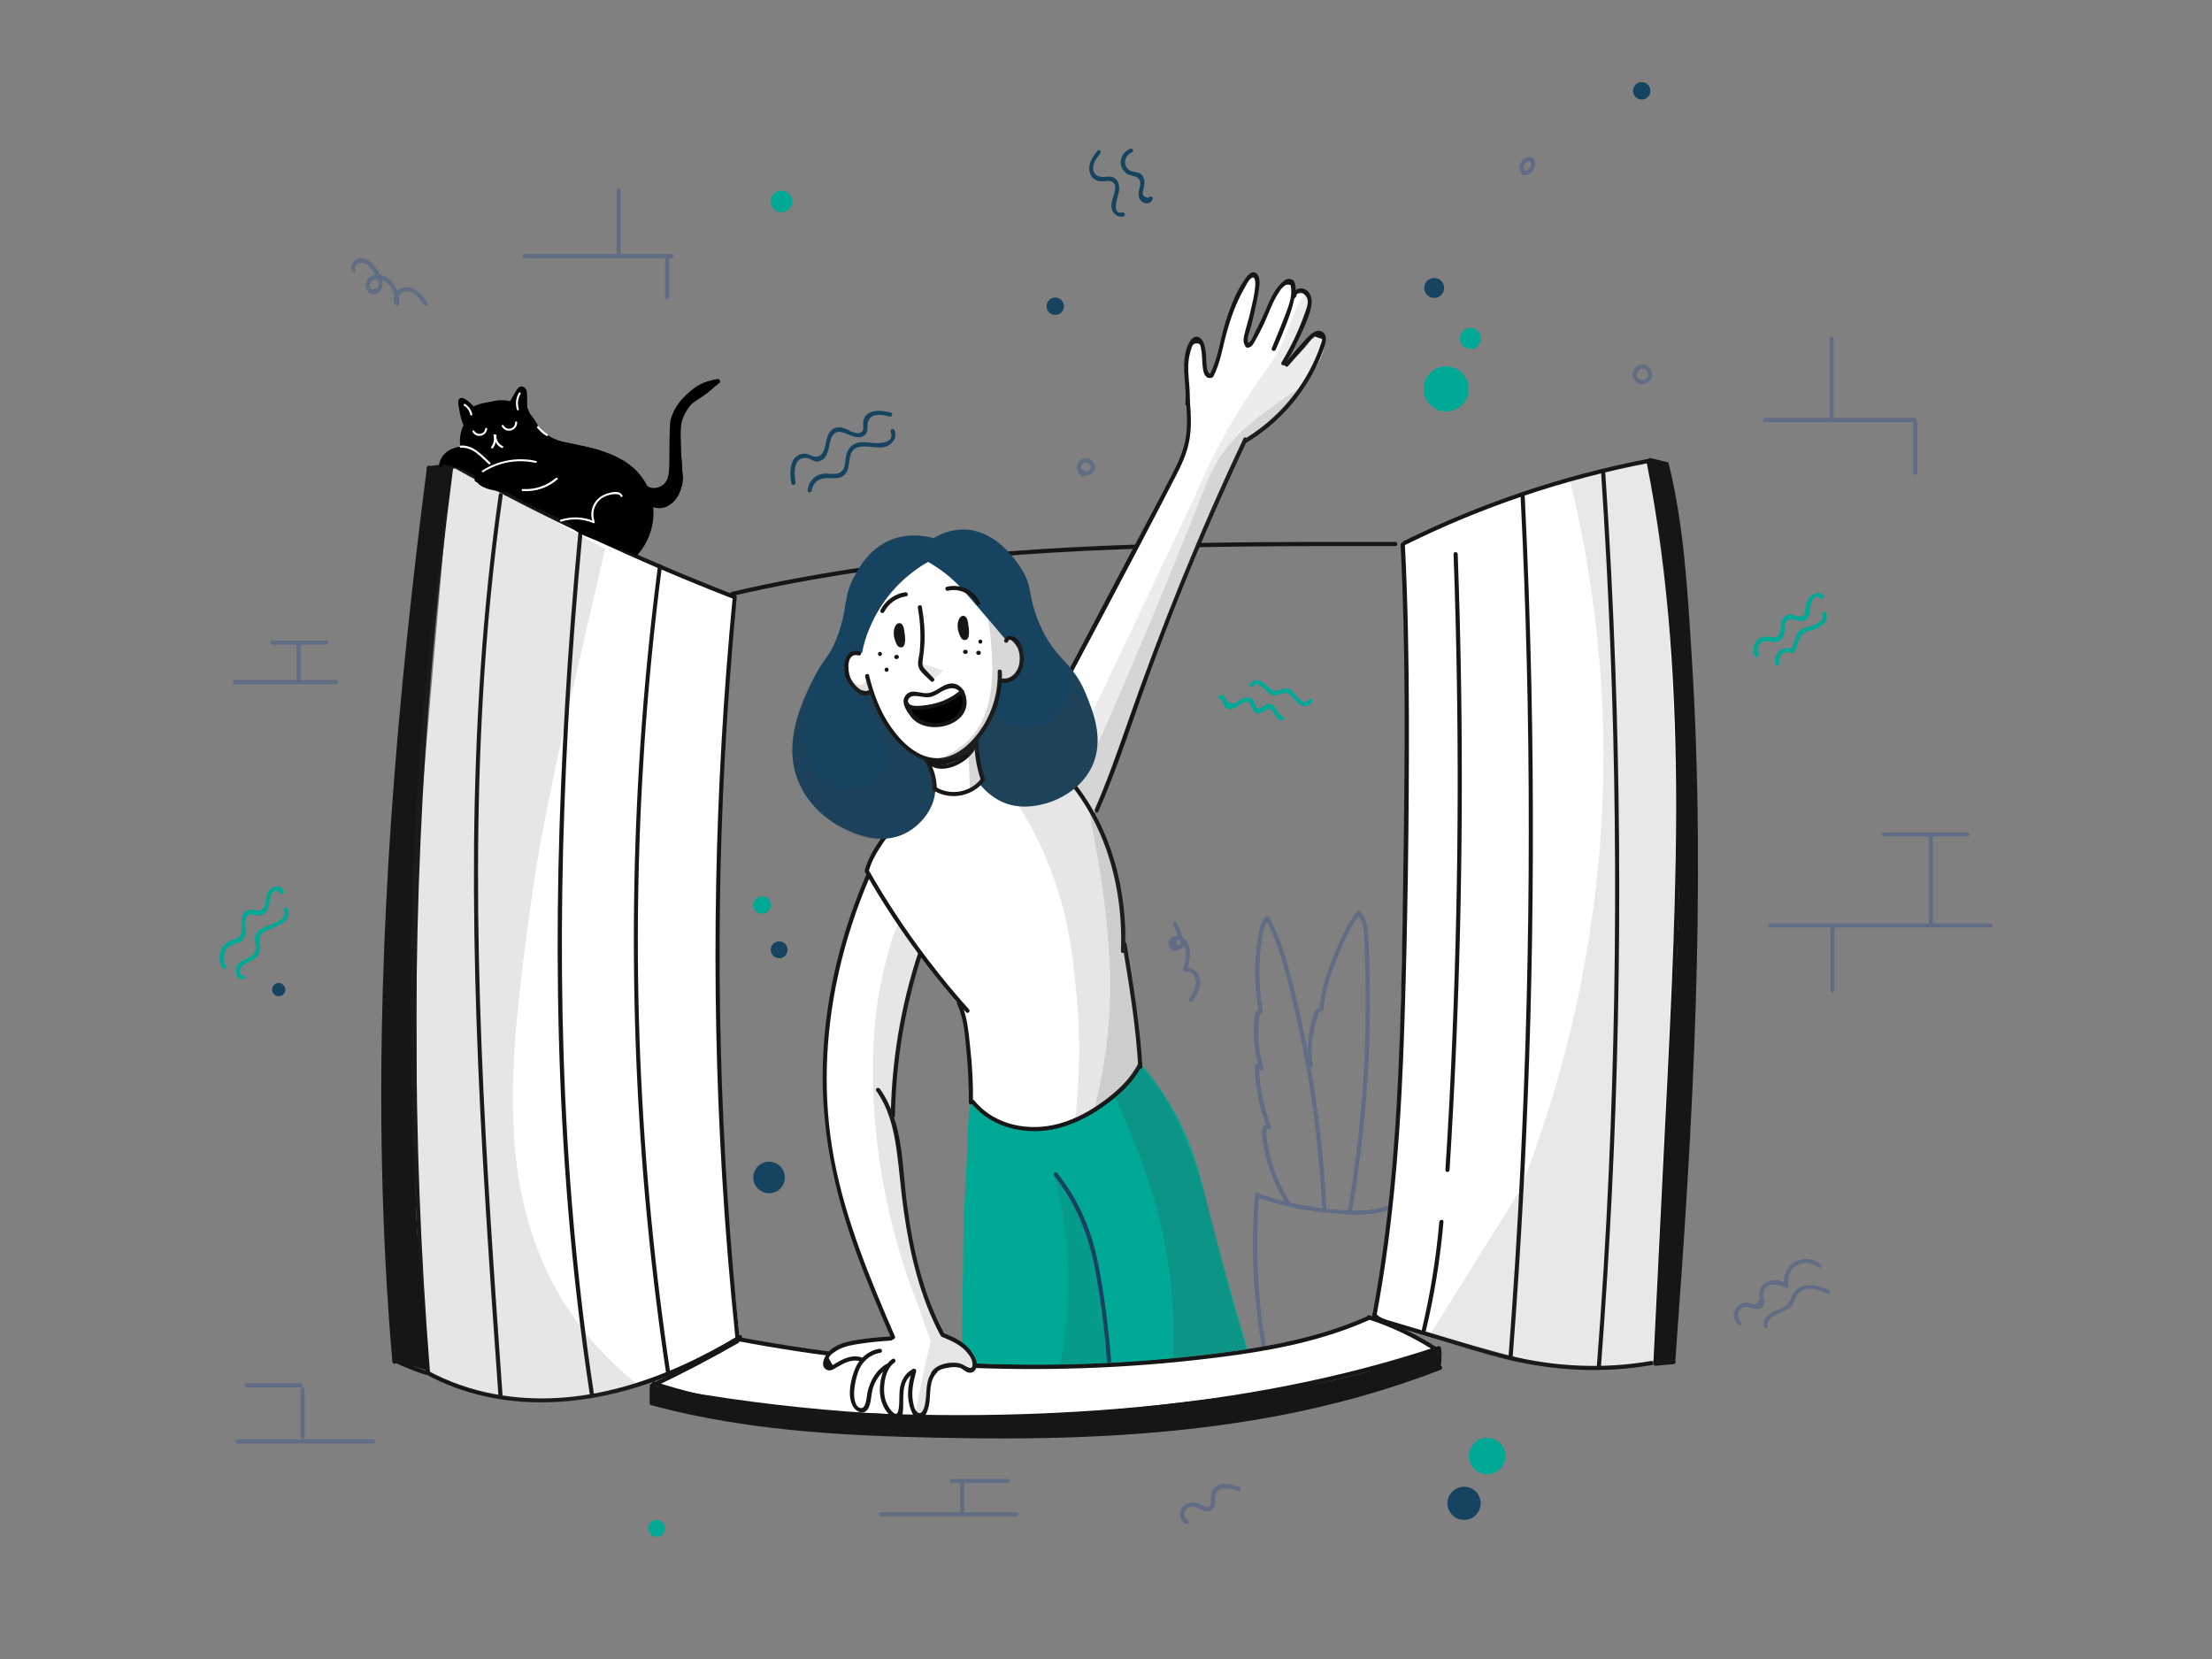 <?xml version="1.0" encoding="utf-8"?>
<!-- Generator: Adobe Illustrator 25.0.0, SVG Export Plug-In . SVG Version: 6.00 Build 0)  -->
<svg version="1.1" id="Layer_1" xmlns="http://www.w3.org/2000/svg" xmlns:xlink="http://www.w3.org/1999/xlink" x="0px" y="0px"
	 viewBox="0 0 1600 1200" style="enable-background:new 0 0 1600 1200;" xml:space="preserve">
<rect x="0" y="0" width="1600" height="1200" fill="#808080" stroke="none"/>
<style type="text/css">
	.st0{fill:#00A896;}
	.st1{fill:#154360;}
	.st2{fill:#616D84;}
	.st3{fill:#FFFFFF;}
	.st4{fill:#161616;}
	.st5{opacity:0.12;fill:#3F3F3F;enable-background:new    ;}
	.st6{opacity:0.13;fill:#3F3F3F;enable-background:new    ;}
	.st7{opacity:0.19;fill:#3F3F3F;enable-background:new    ;}
	.st8{opacity:0.11;fill:#3F3F3F;enable-background:new    ;}
	.st9{opacity:0.1;fill:#3F3F3F;enable-background:new    ;}
	.st10{opacity:0.14;fill:#3F3F3F;enable-background:new    ;}
	.st11{opacity:0.2;fill:#3F3F3F;enable-background:new    ;}
	.st12{opacity:0.16;fill:#3F3F3F;enable-background:new    ;}
</style>
<g>
	
		<ellipse transform="matrix(0.16 -0.987 0.987 0.16 601.02 1269.014)" class="st0" cx="1046.3" cy="281.3" rx="16.3" ry="16.3"/>
	<circle class="st0" cx="1063.6" cy="244.8" r="7.6"/>
	<circle class="st0" cx="565.3" cy="145.7" r="7.8"/>
	<circle class="st0" cx="1075.7" cy="1053.2" r="13.2"/>
	<circle class="st0" cx="475" cy="1105.5" r="6.1"/>
	<circle class="st0" cx="551.2" cy="654.7" r="6.3"/>
	<circle class="st1" cx="563.6" cy="687" r="6.1"/>
	<circle class="st1" cx="556.3" cy="851.7" r="11.4"/>
	
		<ellipse transform="matrix(0.23 -0.973 0.973 0.23 596.452 1169.649)" class="st1" cx="1037.2" cy="208" rx="7.2" ry="7.2"/>
	<circle class="st1" cx="763.3" cy="221.5" r="6.3"/>
	<circle class="st1" cx="201.6" cy="715.8" r="4.8"/>
	<circle class="st1" cx="1059" cy="1087.4" r="12"/>
	<circle class="st1" cx="1187.5" cy="65.7" r="6.3"/>
	<g>
		<g>
			<path class="st1" d="M575.4,348.9c-1-6.2-1.9-18.6,8-17.6c3.6,0.4,5.6,3.6,9.6,2.2c7.5-2.6,5.8-12.3,8.9-17.9
				c5.1-9,15,4.1,22.6-0.2c2.5-1.4,3.1-4,3-6.7c-0.2-10.1,8.7-9.4,16-7.4c1.9,0.5,2.7-2.4,0.8-2.9c-7.4-2-19.7-2.7-20,8
				c-0.1,2.6,1.3,5.2-2.5,6.8c-1.2,0.5-3.2-0.1-4.3-0.4c-2.6-0.8-4.9-2.6-7.6-3.3c-3.5-1-6.9-0.3-9.3,2.5c-3,3.6-2.9,8.5-4.3,12.7
				c-1.5,4.5-4.4,7.1-9.3,4.9c-2-0.9-3.8-1.7-6.1-1.4c-10.3,1.4-9.8,13.9-8.5,21.5C572.8,351.6,575.7,350.8,575.4,348.9L575.4,348.9
				z"/>
		</g>
	</g>
	<g>
		<g>
			<path class="st1" d="M587.2,354.7c0.8-6.2,5.8-8.9,11.6-8.9c3.1,0,6.2,0.5,9.2-0.6c6.8-2.6,5.5-10,7.1-15.8c3-11,16.9-4.2,24.6-6
				c5.2-1.3,9.6-6.5,7.4-12c-0.7-1.8-3.6-1-2.9,0.8c3.4,8.3-8.2,8.8-13.1,8.2c-3.6-0.4-7.1-1-10.7-0.1c-5.7,1.5-7.9,5.7-8.7,11.1
				c-0.7,5-0.6,10.5-7.1,11.3c-3.5,0.4-7-0.6-10.5,0.2c-5.6,1.3-9.2,6-9.9,11.6C583.9,356.6,586.9,356.6,587.2,354.7L587.2,354.7z"
				/>
		</g>
	</g>
	<g>
		<g>
			<path class="st1" d="M793.8,109.1c-3.5,4.4-7.2,9.8-5.5,15.7c1.4,4.8,5.2,6.6,9.8,6.3c2.7-0.2,5.5-0.9,7.7,1.5
				c1.7,1.8,0.6,5.6,0.1,7.6c-0.8,3.1-2.3,6.1-2,9.4c0.5,4.5,4.1,8,8.7,7c1.9-0.4,1.1-3.3-0.8-2.9c-8.7,2-2.7-12.5-2.3-16
				c0.3-2.9-0.2-6.1-2.4-8.2c-2.2-2.1-4.9-1.9-7.7-1.6c-4.4,0.5-8.5-0.9-8.7-6.2c-0.1-4,2.7-7.6,5.1-10.6
				C797.2,109.8,795,107.6,793.8,109.1L793.8,109.1z"/>
		</g>
	</g>
	<g>
		<g>
			<path class="st1" d="M817.4,107.6c-4.7,2-7.7,6.9-6.5,12c0.6,2.3,2,4.5,4,5.9c2.4,1.8,5.2,1.4,7.6,2.9c4.5,2.7,0.9,8,1.1,12.2
				c0.1,2.1,0.6,4,2.4,5.3c2.7,2.1,6.7,1.4,7.8-2c0.6-1.8-2.3-2.6-2.9-0.8c-3.8-0.5-5.1-2.2-4-5.1c0.2-1,0.4-2,0.6-3
				c0.2-1,0.3-2,0.3-3c0-2.1-0.6-4.3-2.2-5.8c-2.4-2.2-6.1-1.3-8.7-3.1c-5.3-3.7-3.4-10.7,2-13C820.7,109.4,819.1,106.9,817.4,107.6
				L817.4,107.6z"/>
		</g>
	</g>
	<g>
		<g>
			<path class="st0" d="M163.5,698.7c-2.3-3.6-2.3-8,0-11.7c2.3-3.6,5.5-3.7,9.2-5.1c5.1-2.1,5.2-7.4,4.9-12.2
				c-0.1-1.7-0.2-3.5,0.3-5.2c1.3-4,4.7-2.9,7.8-2.4c1.8,0.3,3.5,0,5-1c1.9-1.3,3.1-3.6,3.7-5.8c0.5-1.8,0.6-3.7,1-5.5
				c0.2-1.3,0.6-2.5,1.2-3.6c1.6-2.5,3.5-2.7,5.8-0.5c0.5,1.9,3.4,1.1,2.9-0.8c-1.8-6.5-9.8-3.6-11.8,1c-0.9,2.1-1,4.4-1.5,6.6
				c-0.3,1.3-0.5,2.7-1.2,3.9c-1.5,2.7-4.3,2.2-6.9,1.9c-3.1-0.3-5.5-0.6-7.5,2.3c-2.3,3.3-1.7,7.2-1.7,11c0.1,4.6-0.9,6.4-5.4,7.9
				c-1.8,0.6-3.3,0.9-4.9,2.1c-5.8,4.1-7.3,12.6-3.5,18.5C161.9,701.8,164.5,700.3,163.5,698.7L163.5,698.7z"/>
		</g>
	</g>
	<g>
		<g>
			<path class="st0" d="M176,705.6c-4.2-0.6-2.6-5.2-0.7-7c1.4-1.3,3.3-2.1,5.1-3c2.2-1.1,4.4-2.4,6-4.3c4.3-5.4-1.9-12.6,4.1-16.9
				c6-4.2,22.1-6.1,17.4-17.3c-0.7-1.8-3.3-0.2-2.6,1.5c3.4,8.1-13.1,10.5-17.3,13.9c-1.5,1.2-2.8,2.8-3.4,4.7
				c-1.2,4.2,2.3,8.5-0.8,12.5c-3.6,4.4-11.3,4.4-13.1,10.6c-1.1,3.5,0.8,7.7,4.6,8.3C177.1,708.8,177.9,705.9,176,705.6L176,705.6z
				"/>
		</g>
	</g>
	<g>
		<g>
			<path class="st0" d="M1272.2,473.2c-1.3-2.3-1.1-4.8,0.3-7c2.2-3.2,4.8-2.5,8.2-2.2c2.3,0.2,4.4,0.7,6.6-0.6
				c3.9-2.4,3.3-7.4,4-11.2c1.6-8.9,9.3-0.8,14.5-3.6c1.9-1,2.6-2.9,3-4.9c0.7-3.9,0.9-15.5,8.4-10.8c1.6,1,3.2-1.6,1.5-2.6
				c-6.7-4.1-12.1,2.7-12.7,9c-0.4,3.6,0,7.1-4.8,6.6c-1.7-0.2-3.4-1.1-5.1-1.3c-2.7-0.3-5.1,0.5-6.6,2.9c-1.7,2.8-1.1,6.3-1.8,9.3
				c-1.5,6.8-7.3,3-12,3.8c-6.3,1.1-9.2,8.7-6.2,14C1270.5,476.4,1273.1,474.9,1272.2,473.2L1272.2,473.2z"/>
		</g>
	</g>
	<g>
		<g>
			<path class="st0" d="M1287.1,479.5c-1.7-4.6,3.6-9.7,8.2-7.3c0.6,0.3,1.4,0.3,1.8-0.2c2.3-2.5,2.9-5.4,3.9-8.6
				c1.8-5.8,6.1-6.6,11.3-8.2c5.1-1.6,10.8-5.8,8.7-11.8c-0.7-1.8-3.6-1-2.9,0.8c2.9,7.9-11.3,8.5-15.5,11.4
				c-5.1,3.6-3.6,10.1-7.5,14.3c0.6-0.1,1.2-0.2,1.8-0.2c-6.7-3.5-15.2,3.4-12.6,10.7C1284.9,482.1,1287.8,481.4,1287.1,479.5
				L1287.1,479.5z"/>
		</g>
	</g>
	<g>
		<g>
			<path class="st0" d="M883.2,505.7c0.2,0,2.4,5.4,3.3,6.1c1.4,1.1,3.1,1.2,4.8,0.9c3-0.5,4.9-2.7,7.5-4.1c5.6-3.2,5.6,2.3,7.8,5.4
				c2.5,3.7,5.2,1.9,8.1,0.1c1.9-1.2,3.7-2,5.4-0.3c0.9,0.9,1.5,2.4,2.2,3.5c1.1,1.6,2.3,2.9,4.1,3.7c1.7,0.8,3.3-1.8,1.5-2.6
				c-4.1-1.8-4.6-8.6-9.5-9.3c-2.3-0.3-3.3,1-5.1,2c-2.2,1.3-3.5,2.2-4.9-0.3c-0.6-1-0.7-2.4-1.4-3.4c-3.2-5.3-8.2-2.4-12.2,0.2
				c-0.7,0.5-1.4,1-2.2,1.4c-1.7-0.5-3.5-1-5.2-1.5c-0.7-0.7-0.7-2.4-1.3-3.3c-1-1.4-2-1.8-3.6-1.5
				C880.5,503.1,881.3,506,883.2,505.7L883.2,505.7z"/>
		</g>
	</g>
	<g>
		<g>
			<path class="st0" d="M906.7,496.1c3-4.7,9.9,5.1,12.7,6.3c1.7,0.7,3.3,0.7,5.1,0.2c0.8-0.2,1.5-0.6,2.2-0.9
				c2.7-1.1,5-0.4,7.2,1.5c3.2,2.7,4.1,6.3,8.7,7.3c2.7,0.6,5.2-0.2,6.4-2.8c0.8-1.7-1.8-3.3-2.6-1.5c-2.8,6-10.5-5.8-12.5-7.1
				c-3.7-2.4-6-0.4-9.7,0.4c-5.9,1.2-7.8-5.4-12.7-7c-2.9-1-5.7-0.5-7.3,2.2C903,496.3,905.6,497.8,906.7,496.1L906.7,496.1z"/>
		</g>
	</g>
	<g id="background_grey">
		<g>
			<g>
				<path class="st2" d="M1280.4,670.9c53.1,0,106.2,0,159.4,0c1.9,0,1.9-3,0-3c-53.1,0-106.2,0-159.4,0
					C1278.5,667.9,1278.5,670.9,1280.4,670.9L1280.4,670.9z"/>
			</g>
		</g>
		<g>
			<g>
				<path class="st2" d="M1323.9,670.2c0,15.5,0,30.9,0,46.4c0,1.9,3,1.9,3,0c0-15.5,0-30.9,0-46.4
					C1326.9,668.3,1323.9,668.3,1323.9,670.2L1323.9,670.2z"/>
			</g>
		</g>
		<g>
			<g>
				<path class="st2" d="M1398.1,668.7c0-21.6,0-43.2,0-64.8c0-1.9-3-1.9-3,0c0,21.6,0,43.2,0,64.8
					C1395.1,670.7,1398.1,670.7,1398.1,668.7L1398.1,668.7z"/>
			</g>
		</g>
		<g>
			<g>
				<path class="st2" d="M1362.8,605.1c20.1,0,40.2,0,60.3,0c1.9,0,1.9-3,0-3c-20.1,0-40.2,0-60.3,0
					C1360.9,602.1,1360.9,605.1,1362.8,605.1L1362.8,605.1z"/>
			</g>
		</g>
		<g>
			<g>
				<path class="st2" d="M1323.3,245c0,18.7,0,37.4,0,56c0,1.9,3,1.9,3,0c0-18.7,0-37.4,0-56C1326.3,243.1,1323.3,243.1,1323.3,245
					L1323.3,245z"/>
			</g>
		</g>
		<g>
			<g>
				<path class="st2" d="M1276.6,305.3c36.1,0,72.1,0,108.2,0c1.9,0,1.9-3,0-3c-36.1,0-72.1,0-108.2,0
					C1274.6,302.3,1274.6,305.3,1276.6,305.3L1276.6,305.3z"/>
			</g>
		</g>
		<g>
			<g>
				<path class="st2" d="M1383.8,304.9c0,12.4,0,24.8,0,37.2c0,1.9,3,1.9,3,0c0-12.4,0-24.8,0-37.2
					C1386.8,303,1383.8,303,1383.8,304.9L1383.8,304.9z"/>
			</g>
		</g>
		<g>
			<g>
				<path class="st2" d="M379.5,186.7c35.3,0,70.7,0,106,0c1.9,0,1.9-3,0-3c-35.3,0-70.7,0-106,0
					C377.6,183.7,377.5,186.7,379.5,186.7L379.5,186.7z"/>
			</g>
		</g>
		<g>
			<g>
				<path class="st2" d="M481.1,186.4c0,9.6,0,19.2,0,28.8c0,1.9,3,1.9,3,0c0-9.6,0-19.2,0-28.8
					C484.1,184.4,481.1,184.4,481.1,186.4L481.1,186.4z"/>
			</g>
		</g>
		<g>
			<g>
				<path class="st2" d="M449,184c0-15.4,0-30.7,0-46.1c0-1.9-3-1.9-3,0c0,15.4,0,30.7,0,46.1C446,186,449,186,449,184L449,184z"/>
			</g>
		</g>
		<g>
			<g>
				<path class="st2" d="M169.8,494.9c24.4,0,48.8,0,73.2,0c1.9,0,1.9-3,0-3c-24.4,0-48.8,0-73.2,0
					C167.9,491.9,167.9,494.9,169.8,494.9L169.8,494.9z"/>
			</g>
		</g>
		<g>
			<g>
				<path class="st2" d="M214.5,464.8c0,9,0,18,0,27c0,1.9,3,1.9,3,0c0-9,0-18,0-27C217.5,462.9,214.5,462.9,214.5,464.8
					L214.5,464.8z"/>
			</g>
		</g>
		<g>
			<g>
				<path class="st2" d="M196.9,466.3c13,0,26,0,39,0c1.9,0,1.9-3,0-3c-13,0-26,0-39,0C194.9,463.3,194.9,466.3,196.9,466.3
					L196.9,466.3z"/>
			</g>
		</g>
		<g>
			<g>
				<path class="st2" d="M637.3,1096.8c32.6,0,65.2,0,97.8,0c1.9,0,1.9-3,0-3c-32.6,0-65.2,0-97.8,0
					C635.3,1093.8,635.3,1096.8,637.3,1096.8L637.3,1096.8z"/>
			</g>
		</g>
		<g>
			<g>
				<path class="st2" d="M697.5,1093.8c0-7,0-14,0-21.1c0-1.9-3-1.9-3,0c0,7,0,14,0,21.1C694.5,1095.8,697.5,1095.8,697.5,1093.8
					L697.5,1093.8z"/>
			</g>
		</g>
		<g>
			<g>
				<path class="st2" d="M688.4,1072.8c13.5,0,27.1,0,40.6,0c1.9,0,1.9-3,0-3c-13.5,0-27.1,0-40.6,0
					C686.5,1069.8,686.5,1072.8,688.4,1072.8L688.4,1072.8z"/>
			</g>
		</g>
		<g>
			<g>
				<path class="st2" d="M172.1,1044.2c32.6,0,65.2,0,97.8,0c1.9,0,1.9-3,0-3c-32.6,0-65.2,0-97.8,0
					C170.2,1041.2,170.2,1044.2,172.1,1044.2L172.1,1044.2z"/>
			</g>
		</g>
		<g>
			<g>
				<path class="st2" d="M217.3,1005c0,11.5,0,23.1,0,34.6c0,1.9,3,1.9,3,0c0-11.5,0-23.1,0-34.6
					C220.3,1003.1,217.3,1003.1,217.3,1005L217.3,1005z"/>
			</g>
		</g>
		<g>
			<g>
				<path class="st2" d="M217.3,1000.5c-13,0-26.1,0-39.1,0c-1.9,0-1.9,3,0,3c13,0,26.1,0,39.1,0
					C219.2,1003.5,219.2,1000.5,217.3,1000.5L217.3,1000.5z"/>
			</g>
		</g>
		<g>
			<g>
				<path class="st2" d="M1259.2,956.2c-3.3-3.3-2.5-9.7,2.6-10.8c2.7-0.6,5.3,1.1,7.9,1.4c2,0.3,4.1,0.1,5.4-1.7
					c2-2.6,0.4-5.6,0.3-8.5c-0.2-9.1,10.6-8.5,16-5.3c1.2,0.7,2.5-0.5,2.2-1.7c-2.6-12.5,11.7-21.1,21.5-12.8
					c1.5,1.2,3.6-0.9,2.1-2.1c-12.1-10.2-29.8,0.2-26.5,15.8c0.7-0.6,1.5-1.1,2.2-1.7c-4.6-2.8-10.5-4.2-15.4-1.1
					c-1.8,1.1-3.4,2.8-4.2,4.8c-0.6,1.4-0.9,2.7-0.8,4.2c0.1,2.7,1,2.5-1,5.1c-2.2,2.9-2.4,1.6-5.5,0.9c-1.1-0.3-2.1-0.5-3.3-0.4
					c-2.5,0.1-4.8,1.3-6.4,3.1c-3.5,3.9-2.6,9.4,0.9,12.9C1258.5,959.7,1260.6,957.6,1259.2,956.2L1259.2,956.2z"/>
			</g>
		</g>
		<g>
			<g>
				<path class="st2" d="M1278.7,959.2c-1.1-9.1,13.8-9.2,18-15.5c1.1-1.6,1.5-3.4,2.2-5.1c1.3-3.1,3.6-5.1,7-6
					c5.5-1.4,11.2,1.1,16.2,3.2c1.8,0.7,2.6-2.2,0.8-2.9c-9.2-3.8-21.6-6.7-26.7,4.5c-1.8,4-2.4,6.2-6.6,8.3
					c-2.5,1.2-5.1,1.9-7.5,3.3c-3.8,2.2-6.8,5.6-6.3,10.2C1276,961.1,1279,961.1,1278.7,959.2L1278.7,959.2z"/>
			</g>
		</g>
		<g>
			<g>
				<path class="st2" d="M848.6,668.4c2,5,4,10.1,6,15.1c0.2-0.6,0.5-1.1,0.7-1.7c-1.1,0.7-2.2,1.4-3.3,2.2c-1.7-4-1-5,2.2-3.2
					c1.9,1.2,2.8,3.8,3.2,5.9c0.9,4.8-0.1,9.8-1.7,14.4c-0.4,1.2,0.8,2,1.8,1.8c6-1.2,8.4,6,7.2,10.5c-0.9,3.3-2.7,6.2-4.5,9.1
					c-1,1.6,1.6,3.1,2.6,1.5c3.2-5,6.9-11.2,4.7-17.4c-1.7-4.6-5.9-7.5-10.8-6.6c0.6,0.6,1.2,1.2,1.8,1.8c2-5.8,3.3-13.1,0.8-19
					c-1.7-3.9-5.6-6.9-10-5.6c-3.4,1-5.1,4.4-3.5,7.7c2.7,5.5,7.4,1.8,10.9-0.5c0.5-0.3,0.9-1.1,0.7-1.7c-2-5-4-10.1-6-15.1
					C850.8,665.9,847.9,666.6,848.6,668.4L848.6,668.4z"/>
			</g>
		</g>
		<g>
			<g>
				<path class="st2" d="M257.2,195.3c-1.9-4.8,4.5-6.1,7.5-4.4c2.3,1.3,3.8,3.6,5.2,5.7c1.3,1.9,2.7,4,3.4,6.2
					c0.8,1.9,0.7,3.7-0.3,5.5c-3.5,1.6-5.3,1.2-5.4-1.1c-0.9-3.3,2.6-5.5,5.6-5.4c3.1,0.1,6,1.9,8.1,4.1c3.6,3.8,4.9,8.8,4.4,13.9
					c0.9-0.3,1.9-0.5,2.8-0.8c-2-2.9-0.1-6,2.6-7.5c2.3-1.2,4.9-0.9,7.1,0.3c3.6,1.9,6.1,5.4,8.4,8.6c1.1,1.6,3.7,0.1,2.6-1.5
					c-3.8-5.3-9.5-12.7-17-11c-5.5,1.2-9.9,7.6-6.3,12.6c0.9,1.3,2.6,0.7,2.8-0.8c0.9-9.5-6.1-22.5-17.3-20.9
					c-4,0.6-6.9,3.4-6.9,7.5c0,3.2,2,6.5,5.4,6.7c4,0.3,6.7-3.6,6.9-7.2c0.3-5-3.6-10.4-6.6-14.1c-2.8-3.3-6.9-6.1-11.3-4.4
					c-3.6,1.3-6,4.9-4.5,8.6C255,197.9,257.9,197.1,257.2,195.3L257.2,195.3z"/>
			</g>
		</g>
		<g>
			<g>
				<path class="st2" d="M784,342c-4.2-2.5-1.2-9.9,3.5-6.8c4.5,3-1.5,8.1-4.4,4.6c-1.2-1.5-3.3,0.6-2.1,2.1
					c2.3,2.8,6.7,2.6,9.3,0.3c3-2.7,2.2-7.1-0.9-9.3c-3.1-2.2-7.6-1.8-9.5,1.8c-1.9,3.4-0.6,8,2.7,9.9
					C784.1,345.5,785.6,343,784,342L784,342z"/>
			</g>
		</g>
		<g>
			<g>
				<path class="st2" d="M1102.6,123.3c-2.2-3.1,1.6-7.8,5.1-6.4c-0.3-0.2-0.6-0.5-0.9-0.7c1.9,3.3-0.9,7.8-4.6,7.6
					c0.5,0.4,1,0.7,1.4,1.1c-0.6-1.7-1.3-3.5-1.9-5.2c-0.7-1.8-3.6-1-2.9,0.8c0.6,1.7,1.3,3.5,1.9,5.2c0.2,0.7,0.7,1.1,1.4,1.1
					c3.2,0.2,6-1.8,7.4-4.6c1.1-2.2,1.7-6.8-1-8.2c-5.9-2.9-12,5.9-8.5,10.8C1101.1,126.4,1103.7,124.9,1102.6,123.3L1102.6,123.3z"
					/>
			</g>
		</g>
		<g>
			<g>
				<path class="st2" d="M1184,272c-0.5-2.3,1.2-4.8,3.5-5.3c2.1-0.4,4,1.3,4.5,3.2c1.3,4.5-4.6,6.6-7.4,3.5
					c-1.3-1.4-3.4,0.7-2.1,2.1c5.2,5.8,15.2,0.1,12-7.3c-1.4-3.3-4.9-5.4-8.4-4.3c-3.7,1.2-5.9,5.1-5.1,8.9
					C1181.6,274.7,1184.5,273.9,1184,272L1184,272z"/>
			</g>
		</g>
		<g>
			<g>
				<path class="st2" d="M859.4,1099.7c-3.8-1.8-3.5-7,0-9c3.4-1.9,6.6-0.2,9.7,1.2c2.6,1.2,5.6,2.3,7.9,0c2.1-2,1.7-5.1,1.8-7.7
					c0.4-10.1,10.2-8.1,16.9-5.6c1.8,0.7,2.6-2.2,0.8-2.9c-5.9-2.3-14.1-4.5-18.8,1.3c-1.4,1.7-1.8,3.7-1.9,5.8
					c-0.1,1.4,0.5,4.5-0.3,5.8c-2.2,3.3-5.2,0.3-7.5-0.7c-4.4-1.9-10.7-1.4-13.4,3.2c-2.3,3.9-0.9,9.2,3.2,11.1
					C859.6,1103.1,861.1,1100.5,859.4,1099.7L859.4,1099.7z"/>
			</g>
		</g>
	</g>
	<g id="flower">
		<g>
			<g>
				<path class="st2" d="M907.8,864c-3,36.7-1.4,73.5,4.8,109.8c0.3,1.9,3.2,1.1,2.9-0.8c-6.1-36-7.7-72.6-4.7-109
					C911,862.1,908,862.1,907.8,864L907.8,864z"/>
			</g>
		</g>
		<g>
			<g>
				<path class="st2" d="M909.8,866.3c15.6,5.4,31.7,9,48.1,10.8c15.4,1.6,33.1,3.3,47.9-2.5c1.8-0.7,1-3.6-0.8-2.9
					c-14.4,5.7-31.9,4-47.1,2.4c-16.1-1.7-32-5.4-47.3-10.7C908.7,862.7,908,865.6,909.8,866.3L909.8,866.3z"/>
			</g>
		</g>
		<g>
			<g>
				<path class="st2" d="M933.6,870.4c-5.2-8.1-9.5-16.7-12.5-25.9c-1.4-4.4-2.6-8.8-3.5-13.3c-0.5-2.7-1-5.4-1.3-8.1
					c0-0.3-1.1-7.4,1-6.4c1,0.5,2.7-0.4,2.2-1.7c-5.5-13.9-8.5-28.5-8.8-43.5c-0.5,0.5-1,1-1.5,1.5c0.8,0.3,1.5,0.6,2.3,0.9
					c1,1.2,2.9-0.1,2.5-1.5c-2-6.4-3.3-13-3.7-19.8c-0.1-1.6,0.2-19.6,1.3-19.3c1.2,0.3,2-0.8,1.8-1.8c-1.9-11.3-2.8-22.8-2.3-34.2
					c0.2-5.7,0.7-11.3,1.6-16.9c0.8-5.1,1.2-11.3,5.2-15c-0.8-0.1-1.6-0.2-2.4-0.3c8.4,15.8,13.1,33.1,17.4,50.3
					c4.2,16.9,7.9,34,11.1,51.2c6.5,35.5,10.6,71.4,12.4,107.5c0.1,1.9,3.1,1.9,3,0c-1.8-36.3-5.9-72.5-12.5-108.3
					c-3.3-17.8-7.1-35.5-11.5-53.1c-4.3-16.9-9-33.7-17.3-49.2c-0.5-0.9-1.7-0.9-2.4-0.3c-3.4,3.1-4.4,7.2-5.2,11.5
					c-1.1,6.1-1.9,12.4-2.3,18.6c-0.8,13,0,26,2.2,38.9c0.6-0.6,1.2-1.2,1.8-1.8c-5.8-1.6-5.1,10.9-5.2,13.7c-0.4,9.8,1.1,19.6,4,29
					c0.8-0.5,1.7-1,2.5-1.5c-1.3-1.5-2.4-2-4.4-1.8c-0.8,0.1-1.5,0.6-1.5,1.5c0.3,15.2,3.3,30.1,8.9,44.3c0.7-0.6,1.5-1.1,2.2-1.7
					c-10-4.8-4.2,17.8-3.4,21.2c3,13,8.4,25.4,15.6,36.6C932.1,873.5,934.7,872,933.6,870.4L933.6,870.4z"/>
			</g>
		</g>
		<g>
			<g>
				<path class="st2" d="M949.5,770.5c-0.9-6.4-1.1-12.9-0.3-19.3c0.2-1.6,4-20.4,5.9-19.6c1,0.5,2.2-0.1,2.3-1.3
					c0.6-12.8,4.6-24.2,9.3-36c4.7-11.7,9.3-23,17.1-33.1c-0.7,0-1.4,0-2.1,0c5.7,6.5,5,16.4,5.3,24.5c0.4,9.1,0.7,18.2,0.8,27.3
					c0.2,17.9-0.1,35.8-0.9,53.7c-1.7,36.6-5.8,73.1-12,109.2c-0.3,1.9,2.6,2.7,2.9,0.8c6.5-37.6,10.6-75.7,12.3-113.9
					c0.8-19.2,1-38.4,0.6-57.6c-0.2-9.6-0.4-19.2-1.1-28.8c-0.4-6.3-1.4-12.5-5.8-17.4c-0.5-0.6-1.6-0.6-2.1,0
					c-7.7,10-12.5,21-17.1,32.7c-5.1,12.6-9.4,24.8-10.1,38.6c0.8-0.4,1.5-0.9,2.3-1.3c-6.1-2.7-8.1,10.3-8.9,13.8
					c-2.2,9.4-2.4,18.9-1,28.4C946.8,773.2,949.7,772.4,949.5,770.5L949.5,770.5z"/>
			</g>
		</g>
		<g>
			<g>
				<path class="st2" d="M914,976.3c31.3,10.1,65.2,9.6,96.2-1.4c1.8-0.6,1-3.5-0.8-2.9c-30.5,10.8-63.8,11.3-94.6,1.4
					C912.9,972.8,912.1,975.7,914,976.3L914,976.3z"/>
			</g>
		</g>
		<g>
			<g>
				<path class="st2" d="M1005.4,873.6c1.2,16.2,2.5,32.4,3.6,48.6c1.1,16.5,1.5,33.2-1.2,49.6c-0.3,1.9,2.6,2.7,2.9,0.8
					c2.7-16.1,2.5-32.3,1.4-48.5c-1.1-16.8-2.4-33.7-3.7-50.5C1008.3,871.7,1005.3,871.7,1005.4,873.6L1005.4,873.6z"/>
			</g>
		</g>
	</g>
	<g id="window">
		<path class="st3" d="M471.7,1002c20.4-10.9,40.9-21.8,61.3-32.7c9.6,1.6,22.8,3.7,38.6,5.9c31.6,4.4,82.5,11.5,146.9,13.4
			s112.7-2.2,131.1-4c44.3-4.2,71.1-9.9,93-15.8c19.9-5.4,36.3-11.3,48-15.8c9.6,3.2,20.3,7.5,31.7,13.4c6.5,3.4,12.5,6.9,17.8,10.4
			c-18.8,5.4-44.1,12.3-74.2,19.3c-63.4,14.8-112,21.8-122.2,23.3c-58.3,8.3-141.4,20-245.9,7.9C565.3,1023.4,522,1016.3,471.7,1002
			z"/>
		<path class="st4" d="M470.6,1002.1c0.5,4.2,1.1,8.3,1.6,12.5c7.5,2.1,18.5,5.1,32.1,8.1c26,5.8,52.4,9.8,86.9,12.5
			c127.4,10,229.2,1.1,229.2,1.1c50.9-4.5,100.3-9.1,164.1-27.7c24-7,43.6-14.1,57.6-19.6c-1.1-4.7-2.2-9.4-3.3-14.1
			c-3.9,1.6-9.7,3.9-16.8,6.5c-48.2,17.6-87.9,23.4-123.3,27.7c-77.8,9.6-116.7,14.3-173.8,15.2
			C659.9,1025.4,572.7,1021.5,470.6,1002.1z"/>
		<g>
			<g>
				<path class="st4" d="M469.9,1004c0,3.2,0,6.4,0,9.6c0,1.9,3,1.9,3,0c0-3.2,0-6.4,0-9.6C472.9,1002,469.9,1002,469.9,1004
					L469.9,1004z"/>
			</g>
		</g>
		<g>
			<g>
				<path class="st4" d="M471,1016.4c74.7,20.2,152.7,22.8,229.6,23.9c73.9,1,148.3-2.2,221.1-15.7c41-7.6,81.4-18.7,120.4-33.8
					c1.8-0.7,1-3.6-0.8-2.9c-68.8,26.7-141.9,40.3-215.4,46c-74.1,5.7-148.9,4.4-223-0.1c-44.3-2.8-88.2-8.6-131.1-20.2
					C469.9,1013,469.1,1015.9,471,1016.4L471,1016.4z"/>
			</g>
		</g>
		<g>
			<g>
				<path class="st4" d="M1042.1,988.7c0.6-4.2,0.8-8.5,0.4-12.7c-0.2-1.9-3.2-1.9-3,0c0.3,4,0.3,8-0.3,11.9
					C1038.9,989.7,1041.8,990.6,1042.1,988.7L1042.1,988.7z"/>
			</g>
		</g>
		<g>
			<g>
				<path class="st4" d="M472.3,1003.7c21-10,41.6-20.7,61.8-32.3c1.7-1,0.2-3.5-1.5-2.6c-20.2,11.5-40.8,22.3-61.8,32.3
					C469,1001.9,470.5,1004.5,472.3,1003.7L472.3,1003.7z"/>
			</g>
		</g>
		<g>
			<g>
				<path class="st4" d="M533.3,970c119.3,22.7,243.3,26.9,363.6,9.7c32-4.6,63.8-11.7,93.4-24.9c1.8-0.8,0.2-3.4-1.5-2.6
					c-26.6,11.8-55,18.7-83.7,23.2c-29.2,4.6-58.7,7.4-88.2,9.3c-59.9,3.8-120.1,2.8-179.8-2.9c-34.6-3.3-68.9-8.3-103-14.7
					C532.2,966.8,531.4,969.7,533.3,970L533.3,970z"/>
			</g>
		</g>
		<g>
			<g>
				<path class="st4" d="M989.7,954.3c17.8,5.8,34.5,13.9,50.1,24.2c1.6,1.1,3.1-1.5,1.5-2.6c-15.8-10.4-32.8-18.6-50.8-24.5
					C988.6,950.8,987.8,953.7,989.7,954.3L989.7,954.3z"/>
			</g>
		</g>
		<g>
			<g>
				<path class="st4" d="M472.5,1002.1c35.3,11.9,72.1,17.5,109.1,20.5c37.5,3,75.3,3.9,112.9,3.9c74.7,0,149.6-5.1,223.2-18.5
					c41.8-7.6,83.2-17.9,123.5-31.4c1.8-0.6,1-3.5-0.8-2.9c-70.9,23.6-144.6,37.4-219,44.2c-74,6.8-148.8,7.2-223,2.8
					c-42.4-2.6-84.9-7.9-125.3-21.5C471.5,998.6,470.7,1001.5,472.5,1002.1L472.5,1002.1z"/>
			</g>
		</g>
		<g>
			<g>
				<path class="st4" d="M530.1,431c122.2-28.3,248-34.5,373-35.7c35.4-0.4,70.8-0.3,106.2-0.3c1.9,0,1.9-3,0-3
					c-125.4-0.2-251.4-0.3-375.9,17c-35,4.9-69.7,11.1-104.1,19.1C527.4,428.6,528.2,431.5,530.1,431L530.1,431z"/>
			</g>
		</g>
		<path class="st3" d="M1015.5,392.3c1.3,46.5,2.1,100.4,1.8,160.3c-0.2,34.8-0.5,18.2-3.6,163c-1.8,83.4-2.3,114.8-8.2,163
			c-3.8,31.4-8.4,57.2-11.8,74.7c25.8,7.2,50.4,14,72,20c33.4,9.3,42.3,11.8,55.6,13.7c20.6,2.8,45.7,3.2,74.7-2.7
			c10.7-87.6,16.6-162.3,20-219.5c12.2-201,0.8-293.6-3.6-326.1c-6-43.8-13.4-79.8-19.1-104.7c-21.4,4.1-38.8,8.5-51,11.8
			c-41.9,11.5-75.1,25-102.9,36.4C1029.1,386.5,1020.8,390,1015.5,392.3z"/>
		<path class="st3" d="M326.1,335.8c-0.8,8.6-1.7,19.2-2.5,28.4c-16.6,189.3-24.9,284-27.6,344.9c-2.8,65.4-3,160.2,10.9,278.1
			c1.1,2.4,3.1,5.7,6.7,8.4c4.7,3.5,9,3.4,17.5,5.8c6.7,1.9,10.2,3.8,13.4,5c9.2,3.6,29.8,7.7,56,6.7c37.6-1.5,66.5-13,87.7-21.7
			c19.9-8.1,35.8-16.8,46.8-23.4c-6.2-55.7-10.8-114.5-13.4-176.2c-5.3-131.2,0-251.7,10.9-359.1c-4.6-1.8-11.3-4.3-19.2-7.5
			c-13.6-5.5-46.2-18.8-103.6-46.8C387,367.4,358.6,353.1,326.1,335.8z"/>
		<path class="st4" d="M1192.7,333.6c1.2,6.6,2.8,15.7,4.6,26.6c2.5,15.5,8.1,52.2,12.2,100.4c4.2,50.2,5.2,93.4,5.3,127.8
			c0.3,69.8-2.3,121-9.1,240.4c-2.1,37.2-5.2,91.7-9.1,158.2c4.1-0.3,8.1-0.5,12.2-0.8c2-16.6,4.7-41.3,6.8-71.5
			c1.6-21.8,2.3-37.7,3-54.8c3.5-78.4,4.1-77.5,5.3-109.5c2.4-63.1,1.9-111.6,1.5-155.2c-0.3-30.1-1.2-58.6-3-115.6
			c-1.3-38.8-2.6-73.2-11.4-117.9c-2.3-11.4-4.5-20.9-6.1-27.4C1200.8,334.1,1196.8,333.9,1192.7,333.6z"/>
		<path class="st4" d="M310.8,337.6c-0.7,3.5-1.8,8.9-2.9,15.5c-3.2,19.1-4,33.5-4.3,38.2c-2.2,34-6.6,50.6-13,126.1
			c-1.2,13.8-2.1,25.9-3.9,50.2c-3.7,49.6-5.5,74.4-6.8,102.4c-1.4,31.3-1.6,53.4-1.9,97.6c-0.3,38.2-0.5,65.8,0.5,101.9
			c0.8,28.8,2.4,67.9,6.3,114.5c8.1,2.4,16.1,4.8,24.2,7.2c-0.1-4.5-0.4-12.6-1-22.7c-2.4-44.9-6.3-63.1-7.2-100.5
			c-0.3-11.5-0.1-19.1,0-30c1.1-78.2-0.2-113.9,0.5-164.7c1.2-82.9,6.8-147.7,11.6-202.9c4.5-52.2,9.6-96.9,14-131.9
			C321.4,338.2,316.1,337.9,310.8,337.6z"/>
		<g>
			<g>
				<path class="st4" d="M1013.1,394c3.7,73.4,3.2,147,2.2,220.4c-1.1,71.8-1.6,143.8-7.1,215.5c-3.1,40.8-8,81.5-15.6,121.8
					c-0.4,1.9,2.5,2.7,2.9,0.8c13.3-70.5,18.2-142.2,20.4-213.8c2.3-73.1,3.3-146.4,3.2-219.6c-0.1-41.7-0.8-83.4-2.9-125.1
					C1016,392.1,1013,392.1,1013.1,394L1013.1,394z"/>
			</g>
		</g>
		<g>
			<g>
				<path class="st4" d="M1016.8,394c55.5-27.5,114.4-47.3,175.2-59c1.9-0.4,1.1-3.3-0.8-2.9c-61,11.8-120.2,31.8-175.9,59.3
					C1013.6,392.3,1015.1,394.9,1016.8,394L1016.8,394z"/>
			</g>
		</g>
		<g>
			<g>
				<path class="st4" d="M1191,334.1c16.5,83.1,21.5,168,21.4,252.6c-0.2,84.6-5.2,169-9.3,253.5c-2.4,48.7-4.8,97.3-7.2,146
					c-0.1,1.9,2.9,1.9,3,0c4.3-86.2,8.8-172.4,12.7-258.7c3.8-84.6,6.2-169.4,0.5-253.9c-3.2-47.1-8.9-94-18.1-140.2
					C1193.5,331.4,1190.6,332.2,1191,334.1L1191,334.1z"/>
			</g>
		</g>
		<g>
			<g>
				<path class="st4" d="M993.1,952.3c4.5,5.2,12.5,6.2,18.8,8.1c8.6,2.6,17.3,5.2,25.9,7.8c17.4,5.2,34.7,10.7,52.3,15.1
					c34.4,8.4,69.7,10.1,104.6,4.1c1.9-0.3,1.1-3.2-0.8-2.9c-34.4,5.9-69.2,4.2-103-4.1c-16.1-3.9-31.9-8.9-47.7-13.7
					c-8-2.4-16-4.8-24-7.2c-4-1.2-8-2.4-12-3.6c-4.2-1.3-8.9-2.2-11.9-5.7C993.9,948.8,991.8,950.9,993.1,952.3L993.1,952.3z"/>
			</g>
		</g>
		<g>
			<g>
				<path class="st4" d="M1193,334.2c3.7,0.9,7.4,1.8,11.2,2.7c1.9,0.5,2.7-2.4,0.8-2.9c-3.7-0.9-7.4-1.8-11.2-2.7
					C1191.9,330.9,1191.1,333.8,1193,334.2L1193,334.2z"/>
			</g>
		</g>
		<g>
			<g>
				<path class="st4" d="M1204,335.9c10,40.4,12.7,82.6,15.6,124.1c3,42.4,4.6,84.9,5.3,127.5c1.2,84.5-1.7,169-6.5,253.4
					c-2.7,47.8-6.1,95.6-9.6,143.4c-0.1,1.9,2.9,1.9,3,0c6.3-85,12-170,14.7-255.2c2.7-85,2.5-170.2-2.9-255.2
					c-2.9-46.2-5.5-93.6-16.6-138.7C1206.4,333.2,1203.5,334,1204,335.9L1204,335.9z"/>
			</g>
		</g>
		<g>
			<g>
				<path class="st4" d="M1197.5,987.9c4.4-0.4,8.7-0.8,13.1-1.2c1.9-0.2,1.9-3.2,0-3c-4.4,0.4-8.7,0.8-13.1,1.2
					C1195.6,985.1,1195.6,988.1,1197.5,987.9L1197.5,987.9z"/>
			</g>
		</g>
		<g>
			<g>
				<path class="st4" d="M530,431.9c-6.7,69.3-10.7,138.8-12,208.4c-1.3,69.9,0.1,139.9,4.3,209.7c2.3,39.2,5.6,78.3,9.6,117.3
					c0.2,1.9,3.2,1.9,3,0c-7.2-69.2-11.7-138.7-13.5-208.3c-1.8-69.9-0.9-139.9,2.8-209.7c2.1-39.2,5-78.3,8.7-117.4
					C533.2,430,530.2,430,530,431.9L530,431.9z"/>
			</g>
		</g>
		<g>
			<g>
				<path class="st4" d="M328,338.2c64.9,36.1,132.3,67.7,201.5,94.6c1.8,0.7,2.6-2.2,0.8-2.9c-69-26.8-136.1-58.3-200.8-94.3
					C327.8,334.6,326.3,337.2,328,338.2L328,338.2z"/>
			</g>
		</g>
		<g>
			<g>
				<path class="st4" d="M324.9,337.5c-11.1,84.6-18.8,169.7-23,255s-4.8,170.7-2,256c1.6,47.9,4.3,95.8,8.1,143.6
					c0.2,1.9,3.2,1.9,3,0c-6.8-85.1-10-170.5-9.8-255.8c0.2-85.4,4-170.7,11.2-255.8c4.1-47.8,9.3-95.4,15.5-143
					C328.1,335.6,325.1,335.6,324.9,337.5L324.9,337.5z"/>
			</g>
		</g>
		<g>
			<g>
				<path class="st4" d="M307.9,994c55.7,30.3,122.4,23.8,179-0.2c17-7.2,33.4-15.9,49.2-25.4c1.6-1,0.1-3.6-1.5-2.6
					c-52.7,31.9-114.5,54.2-176.8,42.6c-16.9-3.1-33.3-8.8-48.4-17C307.8,990.5,306.2,993.1,307.9,994L307.9,994z"/>
			</g>
		</g>
		<g>
			<g>
				<path class="st4" d="M285.8,985.7c7,3.3,14.2,6.1,21.5,8.6c1.8,0.6,2.6-2.3,0.8-2.9c-7.1-2.4-14-5.1-20.8-8.3
					C285.5,982.3,284,984.9,285.8,985.7L285.8,985.7z"/>
			</g>
		</g>
		<g>
			<g>
				<path class="st4" d="M308.8,338.2C298,422,289,506,283.1,590.3c-5.8,83.9-8.6,168-6.8,252.1c1,47.6,3.4,95.2,7.5,142.6
					c0.2,1.9,3.2,1.9,3,0c-7.2-84.1-9.3-168.5-7.3-252.9c1.9-84.1,7.7-168.1,16-251.9c4.7-47.4,10.2-94.8,16.3-142.1
					C312.1,336.3,309.1,336.3,308.8,338.2L308.8,338.2z"/>
			</g>
		</g>
		<g>
			<g>
				<path class="st4" d="M310.5,340.3c5.8-1.2,11.6-1.6,17.6-1.3c1.9,0.1,1.9-2.9,0-3c-6.2-0.3-12.3,0.2-18.4,1.4
					C307.8,337.8,308.6,340.7,310.5,340.3L310.5,340.3z"/>
			</g>
		</g>
		<g>
			<g>
				<path class="st4" d="M1051.4,400.8c4.2,116,4,232.1-0.8,348.1c-1.3,32.5-3,64.9-5.1,97.4c-0.1,1.9,2.9,1.9,3,0
					c7.3-115.8,10.1-231.9,8.4-348c-0.5-32.5-1.3-65-2.5-97.5C1054.3,398.9,1051.3,398.9,1051.4,400.8L1051.4,400.8z"/>
			</g>
		</g>
		<g>
			<g>
				<path class="st4" d="M1099.9,359.2c4,80.7,6,161.6,5.9,242.4c0,80.8-2,161.7-6,242.4c-2.2,45.7-5.1,91.3-8.6,136.9
					c-0.1,1.9,2.9,1.9,3,0c6.2-80.6,10.4-161.3,12.7-242.1c2.2-80.8,2.5-161.7,0.8-242.5c-1-45.7-2.6-91.4-4.8-137.1
					C1102.8,357.3,1099.8,357.3,1099.9,359.2L1099.9,359.2z"/>
			</g>
		</g>
		<g>
			<g>
				<path class="st4" d="M1158.1,341.4c5.6,83.9,9,168,9.9,252.2c0.9,84.5-0.5,168.9-4.3,253.3c-2.1,47.3-5,94.6-8.7,141.8
					c-0.1,1.9,2.9,1.9,3,0c6.4-83.9,10.6-168,12.3-252.1c1.7-84.4,1.1-168.9-1.9-253.4c-1.7-47.3-4.1-94.6-7.3-141.9
					C1161,339.4,1158,339.4,1158.1,341.4L1158.1,341.4z"/>
			</g>
		</g>
		<g>
			<g>
				<path class="st4" d="M1041.1,883.8c-2.3,26.2-6.5,52.2-12.6,77.8c-0.4,1.9,2.4,2.7,2.9,0.8c6.2-25.9,10.4-52.1,12.7-78.6
					C1044.3,881.9,1041.3,881.9,1041.1,883.8L1041.1,883.8z"/>
			</g>
		</g>
		<g>
			<g>
				<path class="st4" d="M360.8,357.7c-12,83.9-17.1,168.7-17.9,253.4c-0.7,85.2,2.8,170.3,8,255.3c2.9,48.1,6.3,96.1,9.7,144.2
					c0.1,1.9,3.1,1.9,3,0c-6-84.7-12-169.4-15.3-254.2c-3.3-84.6-3.8-169.4,1.1-254c2.8-48.1,7.4-96.2,14.2-143.9
					C364,356.7,361.1,355.8,360.8,357.7L360.8,357.7z"/>
			</g>
		</g>
		<g>
			<g>
				<path class="st4" d="M418.3,385.7c-7.6,81.1-12.7,162.5-14.4,244c-1.6,81.4,0.3,162.8,7,244c3.7,45.1,8.9,90,15.7,134.7
					c0.3,1.9,3.2,1.1,2.9-0.8c-12.2-80.6-19.2-162-21.8-243.5c-2.6-80.4-1.1-161,3.3-241.3c2.5-45.7,6-91.4,10.3-137
					C421.5,383.8,418.5,383.8,418.3,385.7L418.3,385.7z"/>
			</g>
		</g>
		<g>
			<g>
				<path class="st4" d="M475.9,409.6c-9.8,75.7-15.5,151.9-17,228.2s1.1,152.7,7.8,228.7c3.8,42.4,8.8,84.6,15.1,126.7
					c0.3,1.9,3.2,1.1,2.9-0.8C473.4,917,466.2,841.1,463.1,765c-3.1-75.9-2-152,3.1-227.9c2.9-42.6,7.1-85.2,12.6-127.6
					C479.2,407.7,476.2,407.7,475.9,409.6L475.9,409.6z"/>
			</g>
		</g>
		<path class="st5" d="M1135.7,348.2c11.1,45.3,20.1,98.4,23.1,157.9c7.5,151.4-28.1,275.1-59.1,354.5
			c-21.9,35.1-43.7,70.2-65.6,105.3c21.3,9.2,52.9,19.9,92.3,23.1c27.2,2.2,50.8,0.2,69.2-2.8c0.2-4.4,3.5-71.3,3.7-75.7
			c10.9-224.1,11.6-239.4,12-254.8c1.8-62.7,1.5-152.7-9.2-265c-3.7-19.1-7.4-38.2-11.1-57.2
			C1172.7,338.3,1154.2,343.2,1135.7,348.2z"/>
		<path class="st6" d="M437.8,397.1c-2.6,10.9-6.5,27.2-11.1,47.1c-20.4,88.8-35.4,154.1-43.4,214.2
			c-14.2,105.9-27.9,208.5,30.5,292.7c17,24.5,35.6,41,48,50.8c-12,4.7-26.9,9-44.3,11.1c-48.4,5.7-87.2-10-106.2-19.4
			c-7.2-66.3-12.2-137.3-13.8-212.4c-3.6-166.2,9.9-315.6,30.5-444.1C364.5,357.1,401.1,377.1,437.8,397.1z"/>
	</g>
	<g id="cat">
		<path d="M332.9,289.5c-1.3,1-0.3,4.9,1.5,11.6c0.7,2.6,1.4,4.6,1.8,5.9c-0.8,5.4-1.5,10.8-2.3,16.2c-1.6,0.2-5.7,1.1-9.5,4.4
			c-3.5,3.1-4.9,6.7-5.4,8.3c3.2,0.3,7.1,1,11.3,2.3c6.1,1.9,10.9,4.5,14.4,6.7c0,1.2,0.2,3.5,1.8,5.2c1.4,1.4,3.1,1.6,4.1,1.8
			c3.6,0.6,7.9,1.4,13.4,2.6c2.4,1.4,6.4,3.7,11.3,6.4c16.6,9,22.6,10.5,39.2,19.3c10.7,5.7,9.8,5.9,17.3,9.5
			c11.5,5.6,21.4,8.9,28.1,10.8c2.8-3.1,7.3-9.1,9.8-17.8c2-6.9,1.9-12.9,1.5-16.8c1.7,0.9,4.4,1.9,7.5,1.5c8-0.9,13.1-10,14.7-16.5
			c1.4-5.7,0.1-9.3-1-16c-2.5-15-4.7-28.4,1.5-36.9c5.2-7.1,15.9-10.4,24.5-19.9c0.8-0.9,2.3-2.6,1.8-3.4c-0.9-1.5-7.9,1.1-11.3,2.6
			c-2.2,1-18.7,8.6-23.7,25.8c-0.8,2.7-0.9,10.5-1,26c-0.1,11.3,0.1,17.7-4.4,21.4c-2.3,1.9-5.7,3-8.8,2.3c-4.6-1-6.8-5.5-8.8-8.5
			c-5.2-7.9-12.6-11.2-21.7-15.7c-7.1-3.5-13.2-4.8-25.5-7.5c-11.6-2.5-15.1-2.2-20.1-5.9c-5.6-4.2-8.7-10.1-10.3-13.4
			c-1.6-3.1-4.1-8-5.2-15c-0.6-4.1-0.5-7-1.5-7.2c-1.8-0.4-2.7,7.9-8.8,10.8c-3.7,1.8-6.1,0.1-12.6,0.3c-4.2,0.1-9,1-14.4,3.4
			C340.3,292.8,334.7,288.2,332.9,289.5z"/>
		<g>
			<g>
				<path d="M335.9,322.4c-2.1-16.5,12.9-31.5,29.5-29.8c15.7,1.6,26.1,20.7,25.6,35c-0.1,1.9,2.9,1.9,3,0
					c0.5-15.8-11.3-36.6-28.6-38c-18.2-1.5-34.8,14.6-32.5,32.8C333.2,324.2,336.2,324.3,335.9,322.4L335.9,322.4z"/>
			</g>
		</g>
		<g>
			<g>
				<path d="M335.6,332.8c6.1,11.9,19.2,20.3,32.9,18.5c12.5-1.7,23.1-11.8,25-24.3c0.3-1.9-2.6-2.7-2.9-0.8
					c-1.7,11.4-11.1,20.6-22.5,22.1c-12.5,1.7-24.3-6.1-29.9-17C337.3,329.6,334.7,331.1,335.6,332.8L335.6,332.8z"/>
			</g>
		</g>
		<g>
			<g>
				<path d="M346.4,347.3c-0.3-3.8,10.5-5.4,13.2-6c4.9-1.1,9.9-1.7,14.9-1.7c9.3,0,18.2,2.4,26.1,7.3c1.6,1,3.2-1.6,1.5-2.6
					c-10.2-6.3-22.1-8.5-33.9-7.4c-6.2,0.6-12.3,1.9-18.2,3.9c-3.2,1.1-7,2.5-6.7,6.5C343.5,349.2,346.6,349.2,346.4,347.3
					L346.4,347.3z"/>
			</g>
		</g>
		<g>
			<g>
				<path d="M389.4,312.7c6.3,7.6,16.5,9.4,25.6,11.4c12.1,2.8,24.6,5.3,35.2,12c21.9,13.8,26,43.9,8.7,63.2
					c-1.3,1.4,0.8,3.6,2.1,2.1c15.4-17.1,15.8-43.3-0.1-60.3c-8.4-9-20.4-13.7-32.1-16.8c-11.9-3.1-29-3.6-37.4-13.8
					C390.3,309.1,388.2,311.2,389.4,312.7L389.4,312.7z"/>
			</g>
		</g>
		<g>
			<g>
				<path d="M459.4,365c-5-6.6-13.8-8.9-21.5-5.7c-9.5,3.9-10,15.6-8.9,24.5c0.2,1.9,3.2,1.9,3,0c-0.9-7-1-17.8,6.2-21.3
					c6.2-3.1,14.3-1.5,18.5,4.1C457.9,368.1,460.5,366.6,459.4,365L459.4,365z"/>
			</g>
		</g>
		<g>
			<g>
				<path d="M431.6,382.4c-5.5-4.2-11.2-7.8-18.3-5.9c-0.8,0.2-1.2,1.1-1,1.8c1.8,7,12.8,9.9,18.6,12.4c8.9,3.9,18,7.2,27.2,10.1
					c1.8,0.6,2.6-2.3,0.8-2.9c-7.4-2.3-14.6-4.8-21.8-7.8c-3.9-1.6-7.7-3.3-11.5-5.1c-3.4-1.6-9.5-3.5-10.5-7.5
					c-0.3,0.6-0.7,1.2-1,1.8c6.2-1.7,11.3,2,15.9,5.6C431.6,386.2,433.1,383.6,431.6,382.4L431.6,382.4z"/>
			</g>
		</g>
		<g>
			<g>
				<path d="M343.7,347c3.9,6.4,11.8,7.5,18.7,8.5c10.2,1.5,20.4,1.5,30.6,0.4c1.9-0.2,1.9-3.2,0-3c-8.2,0.9-16.4,1.1-24.6,0.3
					c-6.9-0.7-18-1.1-22.2-7.7C345.3,343.8,342.7,345.3,343.7,347L343.7,347z"/>
			</g>
		</g>
		<g>
			<g>
				<path d="M320.4,336.8c1.3-7,7.4-10.6,14.2-10.9c-0.5-0.4-1-0.7-1.4-1.1c0.5,2.4,1.2,4.7,2.2,6.9c0.7,1.8,3.6,1,2.9-0.8
					c-0.9-2.3-1.6-4.5-2.2-6.9c-0.1-0.6-0.8-1.1-1.4-1.1c-8,0.4-15.6,4.8-17.1,13.1C317.2,337.9,320.1,338.7,320.4,336.8
					L320.4,336.8z"/>
			</g>
		</g>
		<g>
			<g>
				<path d="M337.8,305.8c-1.5-4.3-2.6-8.8-3-13.4c0-0.4-0.1-0.8-0.1-1.2c-0.1-0.9,0-0.8,0.4,0.3c0.9,0.6,1.8,1.3,2.7,2
					c1.5,1.3,2.9,2.7,4.1,4.2c1.3,1.5,3.4-0.7,2.1-2.1c-1.7-2-8.8-10.2-11.8-7c-1.5,1.6-0.4,5.3-0.1,7.1c0.5,3.7,1.5,7.4,2.7,10.9
					C335.6,308.4,338.5,307.7,337.8,305.8L337.8,305.8z"/>
			</g>
		</g>
		<g>
			<g>
				<path d="M371.6,291.8c0.9-1.6,1.8-3.2,2.8-4.8c0.4-0.7,0.8-1.3,1.1-2c0.6-1,0.6-1.9,1.8-1.6c1.4,0.3,0.9,3.6,0.9,4.8
					c0,1.9,0.1,3.8,0.1,5.7c0,1.9,3,1.9,3,0c0-3.1,0.1-6.2-0.1-9.3c-0.1-2-0.8-4.2-3-4.9c-2-0.6-3.4,0.7-4.4,2.2
					c-1.7,2.7-3.2,5.6-4.8,8.3C368,292,370.6,293.5,371.6,291.8L371.6,291.8z"/>
			</g>
		</g>
		<g>
			<g>
				<path d="M467.4,357.2c0.6,7.6,9.1,10.1,15,6.4c8.7-5.4,10.6-17.6,9.5-26.8c-1.5-12.6-4.5-24.3-0.2-36.8
					c4.1-11.9,14.3-21.6,27.2-22.4c1.9-0.1,1.9-3.1,0-3c-17.6,1.1-29.6,16.1-32.1,32.7c-1.5,9.9,0.7,19.1,2,28.8
					c0.8,6.4,0.4,12.5-2.5,18.4c-1.3,2.5-3.1,5-5.5,6.6c-3.7,2.3-10.1,1.6-10.5-3.8C470.3,355.3,467.3,355.2,467.4,357.2
					L467.4,357.2z"/>
			</g>
		</g>
		<g>
			<g>
				<path d="M469,362.6c3.1,8.3,13.9,4.6,18.6-0.2c7.7-7.8,6-20.8,5.4-30.7c-0.1-1.9-3.1-1.9-3,0c0.4,6.3,1,13.1-0.1,19.4
					c-0.5,3-1.6,5.8-3.6,8.2c-2.2,2.7-11.8,9.5-14.4,2.5C471.2,360,468.3,360.8,469,362.6L469,362.6z"/>
			</g>
		</g>
		<g>
			<g>
				<path d="M519,274.5c-11.4,4.4-22.9,10.6-27.5,22.6c-5.3,13.8-1.5,28.8-1.8,43.1c0,1.9,3,1.9,3,0c0.3-12.5-2.7-25.3,0.3-37.7
					c3.3-13.6,14.6-20.4,26.8-25.1C521.6,276.7,520.8,273.8,519,274.5L519,274.5z"/>
			</g>
		</g>
		<g>
			<g>
				<path d="M516.7,276.2c-10.5,4.8-20.1,13.2-25,23.9c-2.6,5.6-2.2,11.8-2.2,17.9c0,7.8,0.3,15.7,0.9,23.5c0.1,1.9,3.1,1.9,3,0
					c-0.4-6.3-0.7-12.5-0.8-18.8c-0.1-6.6-1-14.4,1.5-20.6c4.3-10.5,14-18.6,24.1-23.3C520,278,518.5,275.4,516.7,276.2L516.7,276.2
					z"/>
			</g>
		</g>
		<g>
			<g>
				<path class="st3" d="M341.8,312.4c2.8,4.9,9.9,3.2,10.6-2.2c0.1-1-1.4-0.9-1.5,0c-0.5,4.1-5.7,4.9-7.8,1.5
					C342.6,310.8,341.3,311.6,341.8,312.4L341.8,312.4z"/>
			</g>
		</g>
		<g>
			<g>
				<path class="st3" d="M363,308.5c3.1,5.3,11,3.2,11.1-2.9c0-1-1.5-1-1.5,0c-0.1,4.7-5.9,6.2-8.3,2.2
					C363.8,306.9,362.5,307.6,363,308.5L363,308.5z"/>
			</g>
		</g>
		<g>
			<g>
				<path class="st3" d="M357,315.1c0.7,2.9,0.1,5.8-1.7,8.2c-0.6,0.8,0.7,1.5,1.3,0.8c2-2.7,2.6-6.1,1.9-9.4
					C358.2,313.8,356.7,314.2,357,315.1L357,315.1z"/>
			</g>
		</g>
		<g>
			<g>
				<path class="st3" d="M357.6,315c-0.3,3.8,1.8,7.4,5.3,9c0.9,0.4,1.6-0.9,0.8-1.3c-3-1.4-4.9-4.4-4.6-7.7
					C359.1,314,357.6,314,357.6,315L357.6,315z"/>
			</g>
		</g>
		<g>
			<g>
				<path class="st3" d="M333.2,323.9c8.8-0.7,14.4,6.5,20.3,11.8c0.7,0.6,1.8-0.4,1.1-1.1c-6.2-5.6-12.2-12.9-21.4-12.3
					C332.3,322.4,332.3,323.9,333.2,323.9L333.2,323.9z"/>
			</g>
		</g>
		<g>
			<g>
				<path class="st3" d="M349.6,341.5c11.3-7.2,24.7-9.6,37.8-6.7c0.9,0.2,1.3-1.2,0.4-1.4c-13.5-2.9-27.3-0.5-38.9,6.9
					C348,340.7,348.8,342,349.6,341.5L349.6,341.5z"/>
			</g>
		</g>
		<g>
			<g>
				<path class="st3" d="M378,355.2c9.3,0.6,18.1-2.3,25.2-8.4c0.7-0.6-0.3-1.7-1.1-1.1c-6.8,5.8-15.2,8.6-24.1,8
					C377.1,353.7,377.1,355.2,378,355.2L378,355.2z"/>
			</g>
		</g>
		<g>
			<g>
				<path class="st3" d="M375.3,284.2c-2.2,3.7-2.7,8-1.4,12.1c0.3,0.9,1.7,0.5,1.4-0.4c-1.2-3.7-0.8-7.6,1.2-10.9
					C377.1,284.1,375.8,283.3,375.3,284.2L375.3,284.2z"/>
			</g>
		</g>
		<g>
			<g>
				<path class="st3" d="M335.7,293.5c2.4,1.5,3.9,3.8,4.5,6.5c0.2,0.9,1.6,0.5,1.4-0.4c-0.7-3.1-2.5-5.7-5.2-7.4
					C335.6,291.7,334.9,293,335.7,293.5L335.7,293.5z"/>
			</g>
		</g>
		<g>
			<g>
				<path class="st3" d="M388.6,309.5c1.9,2.3,4.1,4.3,6.6,5.8c0.8,0.5,1.6-0.8,0.8-1.3c-2.4-1.5-4.6-3.4-6.3-5.6
					C389,307.7,388,308.8,388.6,309.5L388.6,309.5z"/>
			</g>
		</g>
		<g>
			<g>
				<path class="st3" d="M450.3,358.6c-2.1-5.3-12.2-1.7-15.5,0.4c-5.9,3.9-8.5,11.2-6.3,17.9c0.3,0.9,1.7,0.5,1.4-0.4
					c-1.7-5.3-0.3-11,3.9-14.9c1.8-1.7,4.2-2.9,6.6-3.5c1.7-0.5,7.5-1.6,8.4,0.8C449.2,359.9,450.6,359.5,450.3,358.6L450.3,358.6z"
					/>
			</g>
		</g>
		<g>
			<g>
				<path class="st3" d="M429.7,377c-7.8-3.3-16.1-3.6-24.2-1.1c-0.9,0.3-0.5,1.7,0.4,1.4c7.9-2.5,15.8-2.1,23.4,1.1
					C430.2,378.8,430.6,377.3,429.7,377L429.7,377z"/>
			</g>
		</g>
	</g>
	<path class="st0" d="M704.4,792.9c-4.1,9.8-4.1,17.1-4.7,35.9c-0.7,23.2-2.7,46.3-2.9,69.4c-0.2,19.5-0.5,49-1.3,87.4
		c32,1.8,67.4,2.2,105.8,0.3c36.6-1.8,70.4-5.5,100.9-10.1c-14.4-48.7-23.9-84.2-30.7-111.7c-3.6-14.7-8.9-36.7-23.5-62.4
		c-8-14.1-16.3-24.7-22.4-31.8c-1.6-1.4-36.9-31.1-77.7-17.1C745.9,753.6,716.2,764.4,704.4,792.9z"/>
	<g>
		<g>
			<path class="st0" d="M763.3,851.2c6.7,11.9,13.4,23.8,20,35.7c0.9,1.7,3.5,0.2,2.6-1.5c-6.7-11.9-13.4-23.8-20-35.7
				C765,848,762.4,849.5,763.3,851.2L763.3,851.2z"/>
		</g>
	</g>
	<g>
		<g>
			<path class="st1" d="M762.5,850.6c15.4,19.2,24.3,41.1,29.1,65.1c4.5,22.7,7.4,45.7,9.1,68.8c0.1,1.9,3.1,1.9,3,0
				c-1.8-23.7-4.8-47.4-9.4-70.7c-4.8-24.1-14.2-46.1-29.6-65.3C763.5,846.9,761.3,849.1,762.5,850.6L762.5,850.6z"/>
		</g>
	</g>
	<path class="st7" d="M786.6,750.5c3.5,7,8.5,17.3,14.1,29.7c16.3,36.2,33.2,74.4,42.2,121.4c3.7,19,7.2,46.5,5.7,80.8
		c8.4-0.4,17.3-1.1,26.6-2.1s18.2-2.2,26.6-3.6c-2.6-8.8-6.8-22.8-11.5-40.1c-13.1-48.4-14.9-63.5-26.1-95.4
		c-8.3-23.7-16-39.8-27.1-55.2c-10-13.9-19.4-22.6-31.3-28.7C798.4,753.5,791.5,751.6,786.6,750.5z"/>
	<path class="st8" d="M762.7,851.7c3.9,14.6,7.3,32,8.9,51.6c2.8,33.9-0.8,62.8-5.2,84.4c11.5-0.7,22.9-1.4,34.4-2.1
		c-1.2-22.7-3.8-41.8-6.3-56.3c-6.3-36.9-12.9-50.6-18.2-59.4C771.3,861.8,766.3,855.7,762.7,851.7z"/>
	<g id="hand_right">
		<path class="st3" d="M634.6,622.5c-3.3,2.2-5.3,6.4-9.2,14.7c-3.2,6.8-4.7,12.1-7.1,20c-6.6,22.4-5.9,18.6-8.2,27.1
			c-3,11.3-8.4,31.1-11.4,57.2c-2.9,25.3-2.3,44.8-2.2,49.5c1.1,29.7,6.3,51.8,9.8,66c6.2,25.5,14.5,46.7,31,89
			c3.6,9.1,6.6,16.6,8.7,21.8c-1.5,0.2-3.9,0.5-6.8,0.9c-15.1,1.8-17.2,1.4-23.3,2.7c-7.8,1.7-14.8,3.4-17.5,9.3
			c-1.2,2.7-1.7,6.5-0.2,7.8c1.9,1.6,5.6-2,12-4.1c5.4-1.7,10.2-1.6,13.5-1.1c-2.6,5.1-4.1,9.7-5,13c-2.2,7.6-3.9,13.8-1.1,18.2
			c1.4,2.2,4.1,4.2,6.3,3.6c1.2-0.3,2.3-1.4,5.3-9.3c2.9-7.9,3.1-10.4,5.5-13.5c2.1-2.6,4.5-4,6.1-4.8c-0.8,2.5-1.7,6.2-2.1,10.7
			c-0.2,2.7-0.5,5.2,0,8.4c0.4,2.9,1.3,9.1,5.9,12.5c0.8,0.6,4.1,3.1,6.1,1.8c1.7-1,1.2-3.8,1.9-12.8c0.6-7.6,1.2-9.7,1.7-10.9
			c1.3-3.5,3.3-6,4.8-7.5c-0.5,7.2-0.4,13.2-0.2,17.6c0.4,7.1,1.1,10.3,3.4,12.3c1.3,1.1,3.5,2.2,5.3,1.4c1.8-0.8,2.4-3.3,2.9-6.4
			c2.2-11.7,0.9-15.1,3.4-21c1-2.3,2.1-5.1,4.8-7.1c5.7-4.2,13.8-1.7,14.9-1.4c4.8,1.5,6.6,4.1,9,3c2-0.9,3.1-3.8,3.2-6.2
			c0.1-5.9-6.4-10.4-12-14.1c-2.8-1.9-7-4.4-12.6-6.4c-4.9-9.7-11.1-23.8-16.2-41.7c-3.4-12-5-21.2-6.5-29.9
			c-5.3-30.5-3.4-42.2-9.3-72.5c-1.4-7.3-2.8-13.1-3.6-16.4c0.4-5,1.1-12.8,2.1-22.3c3.3-31,5.5-50.4,12.2-73.2
			c5.3-17.9,10.7-32.6,10.7-32.6c6.8-18.3,9-20.8,8.2-26.7C676,630.5,646.9,614.3,634.6,622.5z"/>
		<g>
			<g>
				<path class="st4" d="M626.9,632c-17.8,41.1-29,85-31.4,129.8c-2.5,45.7,5.4,90.4,20.2,133.6c8.4,24.7,18.6,48.7,29,72.7
					c0.8,1.8,3.3,0.2,2.6-1.5c-18-41.6-35.6-83.8-44-128.4c-8.3-44-6.6-89.5,3-133.2c5.4-24.5,13.2-48.4,23.2-71.4
					C630.2,631.8,627.7,630.2,626.9,632L626.9,632z"/>
			</g>
		</g>
		<g>
			<g>
				<path class="st4" d="M664.2,689.1c-12.6,38.1-19.2,78-19.9,118.1c0,1.9,3,1.9,3,0c0.7-39.9,7.3-79.4,19.8-117.3
					C667.7,688.1,664.8,687.3,664.2,689.1L664.2,689.1z"/>
			</g>
		</g>
		<g>
			<g>
				<path class="st4" d="M633.8,789c8.9,12.4,12.5,27.2,14.6,42c2.2,15.1,3.2,30.4,5.4,45.5c4.4,30.7,11.6,61.3,26.1,88.8
					c0.9,1.7,3.5,0.2,2.6-1.5c-15.1-28.6-22.2-60.5-26.4-92.3c-3.7-27.9-2.6-60.2-19.7-84C635.3,786,632.7,787.5,633.8,789
					L633.8,789z"/>
			</g>
		</g>
		<g>
			<g>
				<path class="st4" d="M644.3,966.7c-9.3,0.5-18.6,1.4-27.7,3.1c-6.5,1.3-13.4,3.4-17.9,8.6c-2.6,3.1-5.9,10.5-0.2,12.6
					c2.5,0.9,4.7-0.8,6.8-2c5.2-3,10.6-6.1,16.8-4.4c1.9,0.5,2.7-2.4,0.8-2.9c-5.1-1.4-9.7-0.2-14.3,2.1c-1.4,0.7-2.7,1.4-4,2.2
					c-0.8,0.4-1.5,0.9-2.3,1.4c-0.9-1.6-1.9-3.2-2.8-4.8c0.2-2.5,5.2-5.4,7-6.4c4.9-2.6,10.6-3.5,16-4.3c7.3-1.1,14.6-1.8,21.9-2.2
					C646.3,969.6,646.3,966.6,644.3,966.7L644.3,966.7z"/>
			</g>
		</g>
		<g>
			<g>
				<path class="st4" d="M636.1,975.6c-7.9,1.3-14.4,6.7-17.4,14c-3.2,7.6-5.9,18.9-2.2,26.7c2.8,5.9,9.7,8,12.3,0.8
					c1.6-4.5,1.3-9.4,2.9-13.9c2-5.6,5.4-10.4,10.4-13.7c1.6-1.1,0.1-3.7-1.5-2.6c-4.7,3.1-8.2,7.3-10.5,12.4
					c-1.2,2.6-2.1,5.3-2.7,8.1c-0.5,2.3-0.8,13.9-6.3,10.5c-3.1-1.9-3.4-8-3.3-11.1c0.2-4.6,1.4-9.9,2.9-14.3
					c2.5-7.4,8.4-12.7,16.1-14C638.8,978.2,638,975.3,636.1,975.6L636.1,975.6z"/>
			</g>
		</g>
		<g>
			<g>
				<path class="st4" d="M645.5,983c-6.2,4-8.4,12.7-9,19.7c-0.6,7.5,1.5,15.6,7.1,20.9c3.3,3.1,8.4,4.7,9.3-1.1
					c1.5-9.7-2.4-23.4,8.2-29.2c1.7-0.9,0.2-3.5-1.5-2.6c-3.8,2.1-6.2,5.5-7.7,9.6c-2.1,6-0.9,12.1-1.8,18.3
					c-0.4,2.8-1.2,5.8-4.3,2.9c-1.1-1-2.1-2.3-2.9-3.6c-1.9-3-3-6.4-3.3-9.9c-0.7-7,1.1-18.2,7.5-22.4
					C648.6,984.5,647.1,981.9,645.5,983L645.5,983z"/>
			</g>
		</g>
		<g>
			<g>
				<path class="st4" d="M659.7,991c-1.9,7.2-3.7,14.7-2.5,22.2c0.5,3.6,2.6,12.4,7.2,13.3c5.2,1,7.3-8.2,7.8-11.6
					c1.1-7.4-0.3-16.3,5.5-22c1.4-1.4-0.7-3.5-2.1-2.1c-7,6.9-4.6,16.9-6.7,25.7c-0.7,3.2-2.7,8-6,4.3c-1.8-1.9-2.3-5.6-2.7-8.1
					c-1-7,0.7-14,2.5-20.8C663.1,990,660.2,989.2,659.7,991L659.7,991z"/>
			</g>
		</g>
		<g>
			<g>
				<path class="st4" d="M681.3,967c5.9,2.4,12,5,16.6,9.6c2.1,2.1,4.7,5.3,5.3,8.3c1.5,8.3-4.7,3-7,2c-6.3-2.8-18.8-0.8-22.4,5.6
					c-0.9,1.7,1.7,3.2,2.6,1.5c1.9-3.5,7.1-4.4,10.7-4.9c2.2-0.3,4.7-0.5,6.8,0.1c2.4,0.7,3.9,2.8,6.2,3.5c3.3,1,5.8-1.3,6.3-4.5
					c0.9-5.2-3.6-11-7.1-14.4c-4.9-4.7-11.2-7.3-17.4-9.8C680.3,963.4,679.6,966.3,681.3,967L681.3,967z"/>
			</g>
		</g>
		<path class="st6" d="M661.1,656.8c-11.5,0.7-18.4,30.1-22.2,46.4c-4.3,18.3-8.2,43.5-7.4,80.2c0.7,32.8,4.9,57.8,6.3,66.5
			c6.3,37.4,16.2,68.8,25.9,93.4c3.2,9,6.3,18,9.5,26.9c-1.8,7.4-3.6,15-5.3,22.9c-2.2,10.4-4.2,20.6-5.8,30.4
			c1.9,0.2,4.5,0.1,6.3-1.7c2.3-2.3,2-6,2.1-9.2c0.1-3,0.4-17.5,6.9-22.9c4-3.3,10.4-3.3,14.8-1.7c4.5,1.7,6.5,5,9.5,4
			c2.3-0.7,3.9-3.5,4.2-5.7c1-7.3-13-14.8-15.3-16c-4.5-2.4-6.6-2.7-9.5-5.7c-3.6-3.8-4.8-8.3-5.3-10.3c-8.3-31.6-12.4-29.6-18-65.9
			c-4.2-27.4-1.5-25.8-5.8-47.6c-3-15.4-5.5-21.7-6.3-35c-0.9-14.6,0.8-26,2.6-36.1c7.5-41.3,21.9-91.3,25.4-103.2
			C670.5,661.5,666.1,656.5,661.1,656.8z"/>
	</g>
	<g id="hand_left">
		<path class="st3" d="M865.2,245.7c-3.1-0.1-5.5,5.5-6.1,7c-0.9,2.2-2.3,6.5-1.3,12.6c0,0,0.6,4.2,2.6,29.6
			c0.5,5.7,0.6,14-0.9,24.4c-4,11-7.8,19.6-10.4,25.2c-8.8,18.8-14.7,26.3-27,50.1c-4.6,8.9-5,10.3-10.4,21.3
			c-13.5,27.3-23.4,44.4-33.5,62.7c-8.9,16-21.4,39.5-36.1,69.7c-0.7,2.6-4.2,16.5,3.9,28.7c8.6,12.9,26.6,18.7,44,13.1
			c2.7-3.8,6.5-9.7,10-17.4c3.4-7.5,5-13.3,6.1-17s5.5-16.2,14.4-41.4c2.8-7.8,6.2-17.1,13.1-35.3c10.5-27.9,15.7-41.8,19.2-50.5
			c7.9-19.8,13.9-33.5,25.7-60.1c6.2-14,13.8-30.9,22.6-50.1c5.1-2.9,12.1-7.4,19.6-13.9c10.8-9.3,16.2-17.2,26.6-32.2
			c6.7-9.8,11.8-18.4,10.4-27c-0.2-1.2-0.7-4.7-2.6-5.2c-2.4-0.7-5.4,4.1-8.7,8.3c-3.4,4.3-8.5,9.9-16.1,15.7
			c2.6-7.2,5.2-12.8,7-16.5c4.1-8.4,7.5-13.8,9.6-23.1c2.3-9.9,0.2-11.7-0.4-12.2c-2.7-2-7.3,1.8-10-0.4c-2.4-2.1-0.3-6.7-2.2-7.8
			s-6.1,2.2-9.1,5.7c-5.2,6-6.4,11.8-8.3,17.4c-1.8,5.5-5.1,13-11.3,21.3c-1.5,0.2-3.5,0.3-4.4-0.9c-1-1.4,0.4-3.7,1.7-7.4
			c0.3-0.9,0.1-0.4,2.2-9.6c0.8-3.5,2.3-10,3.5-15.2c1.7-7.5,2.5-10.6,0.9-13.9c-0.3-0.7-1.6-3.4-3.5-3.5c-2.2-0.1-3.9,3.4-5.2,6.1
			c-5.3,10.9-8,16.4-8.7,18.3c-3.5,9.5-8.2,24-8.9,29c-0.1,0.6-0.3,2.7-1.3,5.4c-0.5,1.3-0.8,1.8-1.1,2.6c-2.5,5.6-0.4,9.3-3,11.3
			c-0.3,0.2-1.8,1.3-3,0.9c-1.3-0.4-1.9-2.1-2.6-7.8c-1-7.8-0.4-10.1-2.2-13.5C868.8,248.7,867.3,245.8,865.2,245.7z"/>
		<g>
			<g>
				<path class="st4" d="M860.4,292c0.7-7.3-0.4-14.4-0.8-21.7c-0.2-3.5-0.2-7.1,0.3-10.6c0.3-2,0.7-4,1.3-5.9
					c1-2.9,1.1-5.3,4.3-5.4c3-0.1,2.8,1.7,3.3,4.2c0.5,2.2,0.6,4.5,0.7,6.7c0.2,3.1,0.3,6.3,1,9.3c0.7,3.1,2.6,5.7,6.1,4.6
					c1.8-0.6,1.1-3.5-0.8-2.9c-3.5,1-3.2-10.8-3.4-12.8c-0.3-3.2-0.6-6.5-1.8-9.5c-1.7-4.2-5.6-6.3-8.9-2.4c-4.3,5-5.2,14-5.2,20.2
					c0,8.8,1.7,17.4,0.9,26.2C857.3,293.9,860.3,293.9,860.4,292L860.4,292z"/>
			</g>
		</g>
		<g>
			<g>
				<path class="st4" d="M877.8,272c5-9.7,6.5-20.7,9.4-31.1c3.1-11.2,7-22.2,12.8-32.2c1.3-2.2,2.6-5.3,4.5-7
					c3.7-3.4,3.7,3.1,3.4,5.9c-0.6,6.2-2.2,12.5-3.6,18.6c-1.3,5.6-3.1,11-4.4,16.6c-0.7,3.1-0.7,5.8,1.5,8.2
					c1.3,1.4,3.4-0.7,2.1-2.1c-2.5-2.7,0.1-8.1,0.9-11c0.9-3.3,1.8-6.6,2.5-9.9c1.4-6.1,2.8-12.3,3.7-18.6c0.5-3.3,1.2-9.1-1.7-11.6
					c-2.5-2.1-5-0.1-6.7,1.9c-7.3,9.1-11.8,21.1-15.4,32.1c-4.1,12.7-5.4,26.9-11.6,38.8C874.3,272.2,876.9,273.7,877.8,272
					L877.8,272z"/>
			</g>
		</g>
		<g>
			<g>
				<path class="st4" d="M902.1,251.3c3,0.3,4.1-1.9,5.5-4.3c2.2-3.8,4.2-7.8,6.1-11.7c3.7-7.6,6.3-15.9,10.8-23
					c1-1.6,2.2-3.6,3.8-4.8c1.3-1.5,3-2,5.2-1.3c0.3,1.4,0.5,2.8,0.5,4.2c0.1,4.9-1.5,9.8-3.2,14.4c-3.4,9.1-7.2,18.1-10.9,27.2
					c-0.7,1.8,2.2,2.6,2.9,0.8c2.1-5.2,23.7-50.8,9.6-51.1c-2.8-0.1-6,3.4-7.6,5.3c-2.8,3.3-4.8,7.1-6.6,11c-2.1,4.7-4,9.4-6.2,14
					c-1.3,2.8-2.8,5.7-4.2,8.4c-0.9,1.8-3.1,8-5.6,7.8C900.2,248.1,900.2,251.1,902.1,251.3L902.1,251.3z"/>
			</g>
		</g>
		<g>
			<g>
				<path class="st4" d="M937.5,214.5c1.1-5.8,7.4-1.8,8.2,1.9c0.7,3.1-0.5,6.2-1.5,9.1c-1.5,4.4-3.2,8.7-5,12.9
					c-3.5,8.2-7.6,16-12.2,23.7c-1,1.7,1.6,3.2,2.6,1.5c4.3-7.1,8.1-14.5,11.5-22c2.9-6.5,6.4-13.7,7.5-20.8
					c0.7-4.5-0.6-10.3-5.6-11.9c-3.7-1.2-7.7,1.1-8.4,4.9C934.3,215.6,937.2,216.4,937.5,214.5L937.5,214.5z"/>
			</g>
		</g>
		<g>
			<g>
				<path class="st4" d="M931.7,264.8c3.8-4.3,7.5-8.6,11.3-12.9c2-2.3,3.8-4.8,6-6.8c0.7-0.6,1.4-1.1,2-1.7
					c1.7,0.6,3.4,1.2,5.2,1.8c0.5,0.9-0.7,3.5-1,4.3c-3.1,9.5-7.6,18.5-12.9,26.9c-10.7,16.9-25.4,31.1-42.6,41.4
					c-1.7,1-0.1,3.6,1.5,2.6c21.4-12.8,39-31.6,50.1-53.9c2.7-5.4,5.3-11.1,7-16.9c1-3.4,1.6-8-2.3-9.8c-3.8-1.8-7.8,1.7-10.2,4.2
					c-5.7,5.9-10.9,12.5-16.3,18.7C928.3,264.1,930.4,266.2,931.7,264.8L931.7,264.8z"/>
			</g>
		</g>
		<g>
			<g>
				<path class="st4" d="M857.8,288.9c0.7,9.2,1.4,18.6-0.1,27.8c-1.5,9.1-5.3,17.5-9.5,25.7c-8.5,16.6-17.4,33-26.1,49.5
					c-17.4,33-34.8,65.9-52.2,98.9c-10,18.9-20,37.9-30,56.8c-0.9,1.7,1.7,3.2,2.6,1.5C778.4,481,815,413.2,850.3,344.7
					c4.2-8.1,8.1-16.4,9.8-25.3c2-10.1,1.3-20.3,0.5-30.5C860.7,287,857.7,287,857.8,288.9L857.8,288.9z"/>
			</g>
		</g>
		<g>
			<g>
				<path class="st4" d="M899.5,317.1c-32,67.6-59.9,136.8-84.5,207.4c-7.2,20.5-14.4,41-23.1,60.9c-0.8,1.8,1.8,3.3,2.6,1.5
					c14.9-33.9,25.8-69.4,38.6-104c13.1-35.6,27.3-70.9,42.4-105.7c8.6-19.7,17.4-39.2,26.6-58.6
					C902.9,316.9,900.3,315.4,899.5,317.1L899.5,317.1z"/>
			</g>
		</g>
		<path class="st9" d="M944.7,213.3c-4.1-0.6-9.6,16.2-12.8,24.6c-9.7,25.8-17.9,28.8-38.7,63.8c-7.7,12.9-18.3,32.3-29,57.6
			c-32,67.4-63.9,134.9-95.9,202.3c7.8,9.5,15.5,19.1,23.3,28.6c3.9-11.1,9.6-27.4,16.7-47.1c12.9-35.5,29.6-81.2,53.2-136.8
			c9.4-22,22.4-51.7,39.1-86.6c4.6-2.9,11-7.4,18-13.6c9.4-8.2,21.8-19.3,30.3-37.4c2.7-5.6,6.1-14.2,7.9-25.5
			c-1.3-0.6-3.2-1.3-5.3-0.9c-3.6,0.7-5.5,4.2-7,6.6c-5.8,8.9-14.3,14.8-15.4,14.1c-0.6-0.5,1.1-3.4,5.7-12.8
			c9.4-19.3,5.5-14.2,9.2-20.7c2.1-3.7,4.2-6.9,3.5-11C947.5,216.7,946.4,213.6,944.7,213.3z"/>
		<path class="st6" d="M938.6,281.5c-5,3.2-12.1,7.9-20.2,14.1c-9.3,7-19.3,14.6-27.7,24.2c-11.4,13-16.4,25.9-19.4,33.4
			c-27.5,70.2-60.2,146.4-69.5,167.6c-5.1,11.6-13.1,29.1-23.7,50.1c4.8,6.3,9.7,12.6,14.5,18.9c13.8-42.1,29.7-86.2,47.9-131.9
			c19.6-49.1,39.9-95,60.3-137.7c5.5-3.7,11.7-8.4,18-14.5C927.7,297.2,934.1,288.6,938.6,281.5z"/>
	</g>
	<g id="torso">
		<path class="st3" d="M672.7,571c-3.7,2.5-12,8.3-20.5,17.7c-8.8,9.7-13.9,18.8-18.1,26.5c-3.3,5.9-5.7,11.1-7.4,14.9
			c2.6,5,6.8,12.7,12.6,21.9c10.3,16.3,18.3,25.1,32.1,42.8c5.8,7.4,14.2,18.5,24.2,32.5c1.6,7.5,3,15.4,4.2,23.7
			c2.4,17,3.3,32.8,3.3,47c3.7,4,10.1,9.8,19.5,13.9c15.6,6.9,29.8,4.9,37.2,3.7c16.4-2.5,27.6-9.8,35.3-14.9
			c14-9.2,23.5-20.2,29.8-29.3c-1.3-15.6-3-31.7-5.1-48.4c-1.8-14.2-3.8-28-6-41.4c-0.2-10.5-1.2-24.8-4.6-41.4
			c-2.8-13.9-6.2-30.1-16.3-49.3c-12.6-23.9-28.3-38.4-34.4-43.7c-5.4-4.7-10.3-8.2-13.9-10.7c-14.6,9.3-27.2,15.1-35.8,18.6
			C692.8,561.7,685.3,562.7,672.7,571z"/>
		<g>
			<g>
				<path class="st4" d="M628.3,630.5c3.1-11.8,11.7-22.8,19.1-32.4c7.8-10,16.6-19.1,27.1-26.4c1.6-1.1,0.1-3.7-1.5-2.6
					c-10.8,7.5-19.9,16.8-27.9,27.1c-7.7,9.9-16.4,21.1-19.6,33.4C625,631.6,627.9,632.3,628.3,630.5L628.3,630.5z"/>
			</g>
		</g>
		<g>
			<g>
				<path class="st4" d="M626.1,631.5c20.6,36,45,69.8,72.7,100.7c1.3,1.4,3.4-0.7,2.1-2.1c-27.5-30.7-51.7-64.3-72.2-100.1
					C627.7,628.3,625.1,629.8,626.1,631.5L626.1,631.5z"/>
			</g>
		</g>
		<g>
			<g>
				<path class="st4" d="M710.7,556.5c11.2-7.9,23.5-13.8,36.6-17.6c1.9-0.5,1.1-3.4-0.8-2.9c-13.4,3.9-25.9,9.9-37.3,17.9
					C707.6,555,709.1,557.6,710.7,556.5L710.7,556.5z"/>
			</g>
		</g>
		<g>
			<g>
				<path class="st4" d="M744.8,539.7c47.8,33.3,68.3,91.7,66,148.2c-0.1,1.9,2.9,1.9,3,0c2.4-57.7-18.8-116.9-67.5-150.8
					C744.8,536,743.3,538.6,744.8,539.7L744.8,539.7z"/>
			</g>
		</g>
		<g>
			<g>
				<path class="st4" d="M692.3,726.3c5.2,10.7,5.8,24,6.9,35.6c1.2,11.8,1.6,23.7,1.6,35.6c0,1.9,3,1.9,3,0
					c0.1-13.2-0.5-26.4-2-39.5c-1.2-11.1-2-23.1-6.9-33.3C694,723,691.5,724.5,692.3,726.3L692.3,726.3z"/>
			</g>
		</g>
		<g>
			<g>
				<path class="st4" d="M702.7,798.1c15,18.4,40.6,23.6,62.9,17.9c12.4-3.2,23.9-9.3,34.2-16.9c10.3-7.6,20.1-16.4,25.9-28
					c0.9-1.7-1.7-3.2-2.6-1.5c-5.6,11.1-15,19.6-24.9,26.9c-9.6,7.1-20.3,12.9-31.9,16.2c-21.8,6.1-46.9,1.4-61.6-16.7
					C703.6,794.5,701.5,796.6,702.7,798.1L702.7,798.1z"/>
			</g>
		</g>
		<g>
			<g>
				<path class="st4" d="M811.9,683.4c4.9,29.3,9.7,58.6,11.4,88.2c0.1,1.9,3.1,1.9,3,0c-1.8-29.9-6.6-59.5-11.5-89
					C814.5,680.7,811.6,681.5,811.9,683.4L811.9,683.4z"/>
			</g>
		</g>
		<path class="st6" d="M714.5,552.5c11.1,13.1,26.3,33.5,39,61.1c18.6,40.4,22.3,75.3,25.1,105c2.2,22.6,3.4,54.1-1,91.7
			c8.5-3.7,20.5-10.1,32.1-21.2c6.4-6.2,11.2-12.4,14.8-17.8c-3.3-27.9-6.6-55.9-9.9-83.8c0.6-23-3-41.6-6.4-54.2
			c-10.5-39-30.7-64.1-37.5-72c-9.3-10.9-18.4-18.9-25.1-24.2C735.2,542.3,724.9,547.4,714.5,552.5z"/>
		<path class="st10" d="M789,587.5c-1.8,0.5,2.4,16.8,6.4,40.9c0,0,6.1,36.6,7.4,72c0.9,23.4-0.3,57.6-10.8,100.1
			c4.8-2.4,10.7-5.9,16.8-10.8c7.4-6,12.7-12.3,16.3-17.3c-1.3-40.3-4.7-61.2-7.9-73c-0.6-2.3-2.2-7.7-3.5-15.3
			c-2.4-14.2-1.2-20.3-2.5-32.1c-1-9.4-2.9-15.6-6.4-27.1C799.5,607.6,791,586.9,789,587.5z"/>
	</g>
	<g id="head">
		<path class="st1" d="M671.3,406.5c-6.6,3.7-15,9.3-23.1,17.8c-16.8,17.9-22.2,37.9-24.1,47.8c-1.5-0.2-5.6-0.5-8.9,2.1
			c-4.9,3.8-5,11.3-3.1,15.7c0.7,1.6,1.7,2.9,3.8,5.5c2.5,3.1,4.1,5,6.7,6.1c1.1,0.5,3.6,1.2,7.2,0.4c1.1,3.3,2.9,7.9,5.6,13.2
			c3.5,6.8,8.8,16.9,19.4,25.7c3.1,2.6,7.9,6,14.4,9.1c2.4,3.1,6.8,9.6,7.3,18.4c1,15.5-10.3,28.4-21,34.1
			c-18.6,9.9-38.8,0-46.2-3.7c-4-2-24.1-12.4-32.5-35.2c-10.2-27.5,3.1-55,11-71.4c8-16.5,11.7-15.4,17.8-31.5
			c8.1-21.3,3.8-28.8,13.1-45.1c3.6-6.4,10.9-19.2,26.2-25.2c13.1-5.1,25.2-2.5,30.4-1c4.3-2.6,11.9-6.3,21.5-6.3
			c22.8,0,37.4,21.6,40.9,26.8c10.4,15.3,4.9,20,14.2,41.5c11.7,27.1,23.1,25.5,33.6,50.9c5.1,12.4,13.6,32.9,4.2,52.5
			c-9.7,20.2-31.8,26.1-34.6,26.8c-5.1,1.3-18.8,4.7-32.5-2.6c-1.3-0.7-18.5-10.1-19.9-26.2c-0.5-5.9,1.2-11.4,1.6-12.6
			c2.1-6.5,5.7-10.7,6.8-12.1c4.3-5.3,9.5-15.1,13.1-34.6c1.7-0.1,4.5-0.5,7.3-2.1c5.9-3.4,8.7-10.3,8.4-16.3
			c-0.1-1.4-0.5-9.4-6.3-12.1c-2.4-1.1-4.9-0.8-6.3-0.5C708.7,443.6,690,425.1,671.3,406.5z"/>
		<path class="st3" d="M671.3,406.4c-11.1,6.5-18.8,13.7-23.7,19c-16.3,17.7-21.5,36.2-22.6,40.5c-0.7,2.7-1.2,4.9-1.4,6.5
			c-1.1-0.4-3.6-1.1-6.1,0c-3.8,1.7-4.6,6.3-5,8.6c-1,5.3,1,9.5,1.8,11.1c1.1,2.3,2.9,6,7.2,7.9c3.5,1.6,6.8,1,8.2,0.7
			c1.4,3.6,3.4,8.6,6.5,14.3c4.7,9,9.1,17.3,17.6,24.7c3.3,2.9,8.7,6.9,16.5,10c1.6,2.5,3.8,6.4,5,11.5c1,4,1.2,7.4,1.1,10
			c2.6,1.3,7.5,3.3,13.6,3.2c11.7-0.2,19.4-7.5,21.2-9.3c-1.9-5.7-3.6-12.7-4.3-20.8c-0.3-3.7-0.4-7.2-0.4-10.4
			c3.1-3.3,6.9-8,10-14.3c5.5-10.9,6.4-21,6.5-26.9c1.4,0.2,4.2,0.5,7.2-0.7c4.2-1.7,6.1-5.4,7.2-7.5c0.3-0.5,4.5-9.1,0.7-17.6
			c-0.9-1.9-2.4-5.4-5.4-5.7c-2.2-0.2-4,1.5-4.7,2.2c-4.1-4.9-11.8-14-22.6-26.5c-9.3-10.9-15.2-17.7-25.1-24.7
			C676.7,409.6,673.5,407.7,671.3,406.4z"/>
		<path d="M657.5,512.5c-1,2.3,3.7,6.4,5.9,8.1c4.6,3.4,9.5,3.9,11.3,4c2.1,0.2,9,0.7,15.3-3.8c1.5-1.1,5.7-4,7.3-9.4
			c1.1-3.9,0.8-9.3-1.3-10.2c-1.6-0.6-3.1,1.4-6.5,3.8c-6,4.1-12.2,5.1-17.5,5.9C663,512.3,658.5,510.5,657.5,512.5z"/>
		<g>
			<g>
				<path class="st4" d="M625.8,489.4c3.6,15,9.4,29.7,19,41.9c8.5,10.9,21.1,21.4,35.8,20c13.6-1.3,24.7-11.9,31.9-22.7
					c8.5-12.6,12.6-27.7,12.2-42.9c-0.1-1.9-3.1-1.9-3,0c0.4,13.9-3.2,27.5-10.5,39.3c-6.9,11.1-18.3,22.8-32.2,23.4
					c-14.7,0.6-26.8-11.4-34.6-22.6c-7.8-11.2-12.6-24.1-15.8-37.3C628.2,486.7,625.3,487.5,625.8,489.4L625.8,489.4z"/>
			</g>
		</g>
		<g>
			<g>
				<path class="st4" d="M668.3,549.9c4.2,6.4,6.3,13.4,6.3,21.1c0,1.9,3,1.9,3,0c0-8.1-2.3-15.8-6.7-22.6
					C669.9,546.7,667.3,548.2,668.3,549.9L668.3,549.9z"/>
			</g>
		</g>
		<g>
			<g>
				<path class="st4" d="M676,572.2c12.2,7,28,3.6,36.3-7.6c1.2-1.5-1.4-3-2.6-1.5c-7.4,9.9-21.6,12.7-32.2,6.5
					C675.8,568.7,674.3,571.3,676,572.2L676,572.2z"/>
			</g>
		</g>
		<g>
			<g>
				<path class="st4" d="M704.8,536.5c0.1,9.1,1.5,18.1,4.4,26.8c0.6,1.8,3.5,1,2.9-0.8c-2.7-8.5-4.2-17.1-4.3-26
					C707.8,534.5,704.8,534.5,704.8,536.5L704.8,536.5z"/>
			</g>
		</g>
		<g>
			<g>
				<path class="st4" d="M628.8,498.9c-1.3,1.4-4.5,0.9-6,0.1c-1.2-0.6-2.3-1.5-3.2-2.4c-2-1.9-3.6-4.2-4.6-6.7
					c-2-4.7-2.9-18.2,6-15.8c1.9,0.5,2.7-2.4,0.8-2.9c-11-2.9-12.7,11.7-9.9,19c2.2,5.9,12.3,18.1,19.1,10.8
					C632.2,499.6,630.1,497.5,628.8,498.9L628.8,498.9z"/>
			</g>
		</g>
		<g>
			<g>
				<path class="st4" d="M729.3,463.9c1.2-4,6.4,3.7,7,5.1c1.2,3.2,1.6,6.7,1.1,10.1c-0.8,6.8-6.2,13.3-13.7,11.4
					c-1.9-0.5-2.7,2.4-0.8,2.9c12.1,3.1,18.6-9.5,17.5-19.8c-0.5-4.5-2.3-10.3-6.6-12.7c-2.8-1.5-6.4-1.1-7.4,2.1
					C725.8,465,728.7,465.7,729.3,463.9L729.3,463.9z"/>
			</g>
		</g>
		<g>
			<g>
				<path class="st4" d="M639.5,442.7c3.3-6.3,9.1-10.4,16.1-11.4c1.9-0.3,1.1-3.2-0.8-2.9c-7.7,1.1-14.3,5.9-17.9,12.8
					C636,442.9,638.6,444.4,639.5,442.7L639.5,442.7z"/>
			</g>
		</g>
		<g>
			<g>
				<path class="st4" d="M685.7,427.3c8.4-2,16.8,2.2,20.6,9.8c0.9,1.7,3.4,0.2,2.6-1.5c-4.4-8.9-14.4-13.5-24-11.2
					C683,424.9,683.8,427.8,685.7,427.3L685.7,427.3z"/>
			</g>
		</g>
		<g>
			<g>
				<path class="st4" d="M663.9,439.6c1.9,10.6,2.4,21.5,1.3,32.3c-0.4,3.3-2,8-0.5,11.3c1.6,3.6,5.9,6.7,8.6,9.5
					c1.3,1.4,3.5-0.7,2.1-2.1c-1.8-1.9-3.6-3.7-5.4-5.6c-2.8-2.9-3.1-3.8-2.5-8c0.5-3.8,1-7.7,1.2-11.6c0.4-8.9-0.3-17.8-1.9-26.5
					C666.5,436.9,663.6,437.7,663.9,439.6L663.9,439.6z"/>
			</g>
		</g>
		<g>
			<g>
				<path class="st4" d="M651.3,465.3c-1.5-2.4-2.2-5-2-7.8c0-0.6,0.4-3.2,0.9-3.3c0.3,0,0.8,3.5,0.9,3.9c0.2,1.3,0.3,2.7,0.3,4
					c0,0.4-0.1,3.7-0.1,1.7c-0.1-2.9,0.1-5.8,0.2-8.7c-1,0.1-2,0.3-2.9,0.4c0.5,3.1,0.8,6.2,0.8,9.4c1,0,2,0,3,0c0-0.4,0-0.8,0-1.2
					c0-1.9-3-1.9-3,0c0,0.4,0,0.8,0,1.2c0,1.9,3,1.9,3,0c0-3.4-0.3-6.8-0.9-10.2c-0.3-1.7-2.9-1.2-2.9,0.4c-0.1,3.2-0.5,6.7-0.1,9.9
					c0.2,1.5,0.9,2.9,2.6,3.2c5,1,3.5-8.8,3.1-11.2c-0.3-1.9-0.6-4.8-2.4-5.9c-1.5-0.9-3.1,0-4,1.4c-2.5,4.2-1.1,10.4,1.2,14.2
					C649.7,468.4,652.3,466.9,651.3,465.3L651.3,465.3z"/>
			</g>
		</g>
		<g>
			<g>
				<path class="st4" d="M697.5,460c-1.5-2.4-2.2-5-2-7.8c0-0.6,0.4-3.2,0.9-3.3c0.3,0,0.8,3.5,0.9,3.9c0.2,1.3,0.3,2.7,0.3,4
					c0,0.4-0.1,3.7-0.1,1.7c-0.1-2.9,0.1-5.8,0.2-8.7c-1,0.1-2,0.3-2.9,0.4c0.5,3.1,0.8,6.2,0.8,9.4c1,0,2,0,3,0c0-0.4,0-0.8,0-1.2
					c0-1.9-3-1.9-3,0c0,0.4,0,0.8,0,1.2c0,1.9,3,1.9,3,0c0-3.4-0.3-6.8-0.9-10.2c-0.3-1.7-2.9-1.2-2.9,0.4c-0.1,3.2-0.5,6.7-0.1,9.9
					c0.2,1.5,0.9,2.9,2.6,3.2c5,1,3.5-8.8,3.1-11.2c-0.3-1.9-0.6-4.8-2.4-5.9c-1.5-0.9-3.1,0-4,1.4c-2.5,4.2-1.1,10.4,1.2,14.2
					C695.9,463.2,698.5,461.7,697.5,460L697.5,460z"/>
			</g>
		</g>
		<g>
			<g>
				<path class="st4" d="M636.5,474.5c1.9,0,1.9-3,0-3S634.6,474.5,636.5,474.5L636.5,474.5z"/>
			</g>
		</g>
		<g>
			<g>
				<path class="st4" d="M648.3,476.7c0.1,0,0.2,0,0.4,0c0.8,0,1.5-0.7,1.5-1.5s-0.7-1.5-1.5-1.5c-0.1,0-0.2,0-0.4,0
					c-0.8,0-1.5,0.7-1.5,1.5S647.4,476.7,648.3,476.7L648.3,476.7z"/>
			</g>
		</g>
		<g>
			<g>
				<path class="st4" d="M641.3,485.9c1.9,0,1.9-3,0-3S639.3,485.9,641.3,485.9L641.3,485.9z"/>
			</g>
		</g>
		<g>
			<g>
				<path class="st4" d="M698.1,473c0.1,0,0.2,0,0.4,0c0.8,0,1.5-0.7,1.5-1.5s-0.7-1.5-1.5-1.5c-0.1,0-0.2,0-0.4,0
					c-0.8,0-1.5,0.7-1.5,1.5S697.2,473,698.1,473L698.1,473z"/>
			</g>
		</g>
		<g>
			<g>
				<path class="st4" d="M709.1,465.6c1.9,0,1.9-3,0-3C707.2,462.6,707.2,465.6,709.1,465.6L709.1,465.6z"/>
			</g>
		</g>
		<g>
			<g>
				<path class="st4" d="M707.6,473.7c0.1,0,0.2,0,0.4,0c0.8,0,1.5-0.7,1.5-1.5s-0.7-1.5-1.5-1.5c-0.1,0-0.2,0-0.4,0
					c-0.8,0-1.5,0.7-1.5,1.5C706.2,473,706.8,473.7,707.6,473.7L707.6,473.7z"/>
			</g>
		</g>
		<g>
			<g>
				<path class="st4" d="M660,514.8c-1.6-2.3-4.2-5.6-3.1-8.6c1.3-3.4,5.4-2.9,8.1-2.5c3.3,0.5,6,1.1,9.2,0.1
					c2.6-0.8,4.9-2.5,7.3-3.8c5.7-3.2,12.4-3.5,14.2,4c5.1,20.5-31.1,26.3-36.7,8.3c-0.6-1.8-3.5-1.1-2.9,0.8
					c6.9,22.1,49.7,13.9,42.2-10.6c-1.3-4.1-4.4-7.6-8.8-8.1c-7.2-0.7-11.9,6.5-18.8,7c-5.1,0.4-11.3-3.5-15.4,1.3
					c-3.7,4.3-0.7,9.8,2,13.6C658.5,517.9,661.1,516.4,660,514.8L660,514.8z"/>
			</g>
		</g>
		<g>
			<g>
				<path class="st4" d="M654.2,509.1c2.2,6.1,13.2,4.2,18,3.5c9.2-1.4,17.6-5.4,24.7-11.3c1.5-1.2-0.6-3.4-2.1-2.1
					c-5.2,4.4-11.2,7.6-17.8,9.4c-2.9,0.8-18.2,4.2-19.8-0.2C656.4,506.5,653.5,507.3,654.2,509.1L654.2,509.1z"/>
			</g>
		</g>
		<g>
			<g>
				<path class="st4" d="M672,553c11.7,3,27.3-4.4,33.9-14.1c1.1-1.6-1.5-3.1-2.6-1.5c-5.8,8.5-20.3,15.3-30.5,12.7
					C670.9,549.6,670.1,552.5,672,553L672,553z"/>
			</g>
		</g>
		<g>
			<g>
				<path class="st4" d="M673.1,553.9c10.4,6.5,27.5-2.7,32.5-12.6c0.9-1.7-1.7-3.2-2.6-1.5c-4.2,8.4-19.5,17.1-28.4,11.6
					C672.9,550.3,671.4,552.9,673.1,553.9L673.1,553.9z"/>
			</g>
		</g>
		<path class="st11" d="M714.6,447.9c0.7,3.6,1.6,9.3,2.2,16.2c1.4,18.4,3.8,49.2-14.8,69.7c-4,4.4-12.5,12.2-28.2,16.6
			c5-0.2,11.1-0.8,17.7-2.5c3.3-0.8,6.3-1.8,9-2.9c0.4,8.9,0.7,17.8,1.1,26.7c3.4-2.2,6.7-4.3,10.1-6.5c-4.6-10.2-4.6-18.1-4-23.1
			c0.9-7,3.5-12.7,6.1-18.4c2.3-5,4.7-9,6.6-11.8c0.2,2.1,0.7,4.3,2.1,6.4c6.1,9.1,25.2,10,37.2,2.2c11.1-7.2,16.5-21.8,13.7-36.8
			c1.9,1.6,3.9,3.5,5.8,5.8c1.5,1.8,5.4,7,10.8,25.3c1.7,5.7,2.5,8.6,3,11.5c0.6,4,1.7,11.6-0.4,20.2c-3.6,14.8-14.3,23.3-17.5,25.7
			c-2.3,1.7-9.3,6.8-19.8,9.2c-5,1.1-20,4.7-34.1-3.5c-5.3-3.1-8.2-5.4-9.8-8.2c-1.7-3.1-1.9-6-2.1-8.2c-0.9-13.7-1.3-20.6-0.4-25.3
			c2.7-13.6,8.8-15,12.2-30.5c1.2-5.6,1.5-10.3,1.6-13.3c1.3,0.2,3.3,0.4,5.7-0.2c5-1.3,7.5-5.4,8.4-6.9c3.6-5.7,5.2-15.9-0.4-20.6
			c-0.8-0.7-3.6-2.8-9-2.4C723.3,457.5,719,452.7,714.6,447.9z"/>
		<path class="st6" d="M667.2,480.3c5.1,1.5,10.3,3.1,15.4,4.6c-1.3,1.2-2.6,2.3-4,3.5c-1.3,1.1-2.5,2-3.8,3
			c-1.6-1.2-3.9-3.3-5.7-6.5C668.1,483.2,667.5,481.6,667.2,480.3z"/>
		<path class="st12" d="M587,492.8c-10.9,38.5-2.8,69.6,13.5,76.4c12.8,5.3,35.9-2.2,40.2-15.3c0.6-1.7,1.2-4.7-1.1-13.9
			c-2-8.1-6.1-20.3-15.3-34.2c-1.6-1-3.7-2.6-5.7-5c-3.5-4.3-4.5-8.9-4.8-11.1c2.9,3,7.1,6.8,9.8,5.6c2.6-1.2,4.2-4.8,3.3-8.4
			c0.9,4.6,2.3,10.9,4.9,18.2c3.4,9.7,6.8,19.1,14.7,28c3.6,4.1,10.7,10.8,22.7,15.6c2,2.5,5.7,7.9,6.9,15.8
			c0.2,1.2,0.9,6.7-0.9,13.6c-0.4,1.6-2.8,10.3-10.7,17.8c-9.2,8.8-20.2,10.4-23.8,10.9c-27.1,3.6-48.1-20.1-51.8-24.2
			c-3.7-4.2-9.8-11.2-13.3-22c-5.6-17.2-1.3-32.7,1.8-44C580.3,506,584.2,498,587,492.8z"/>
	</g>
</g>
</svg>
